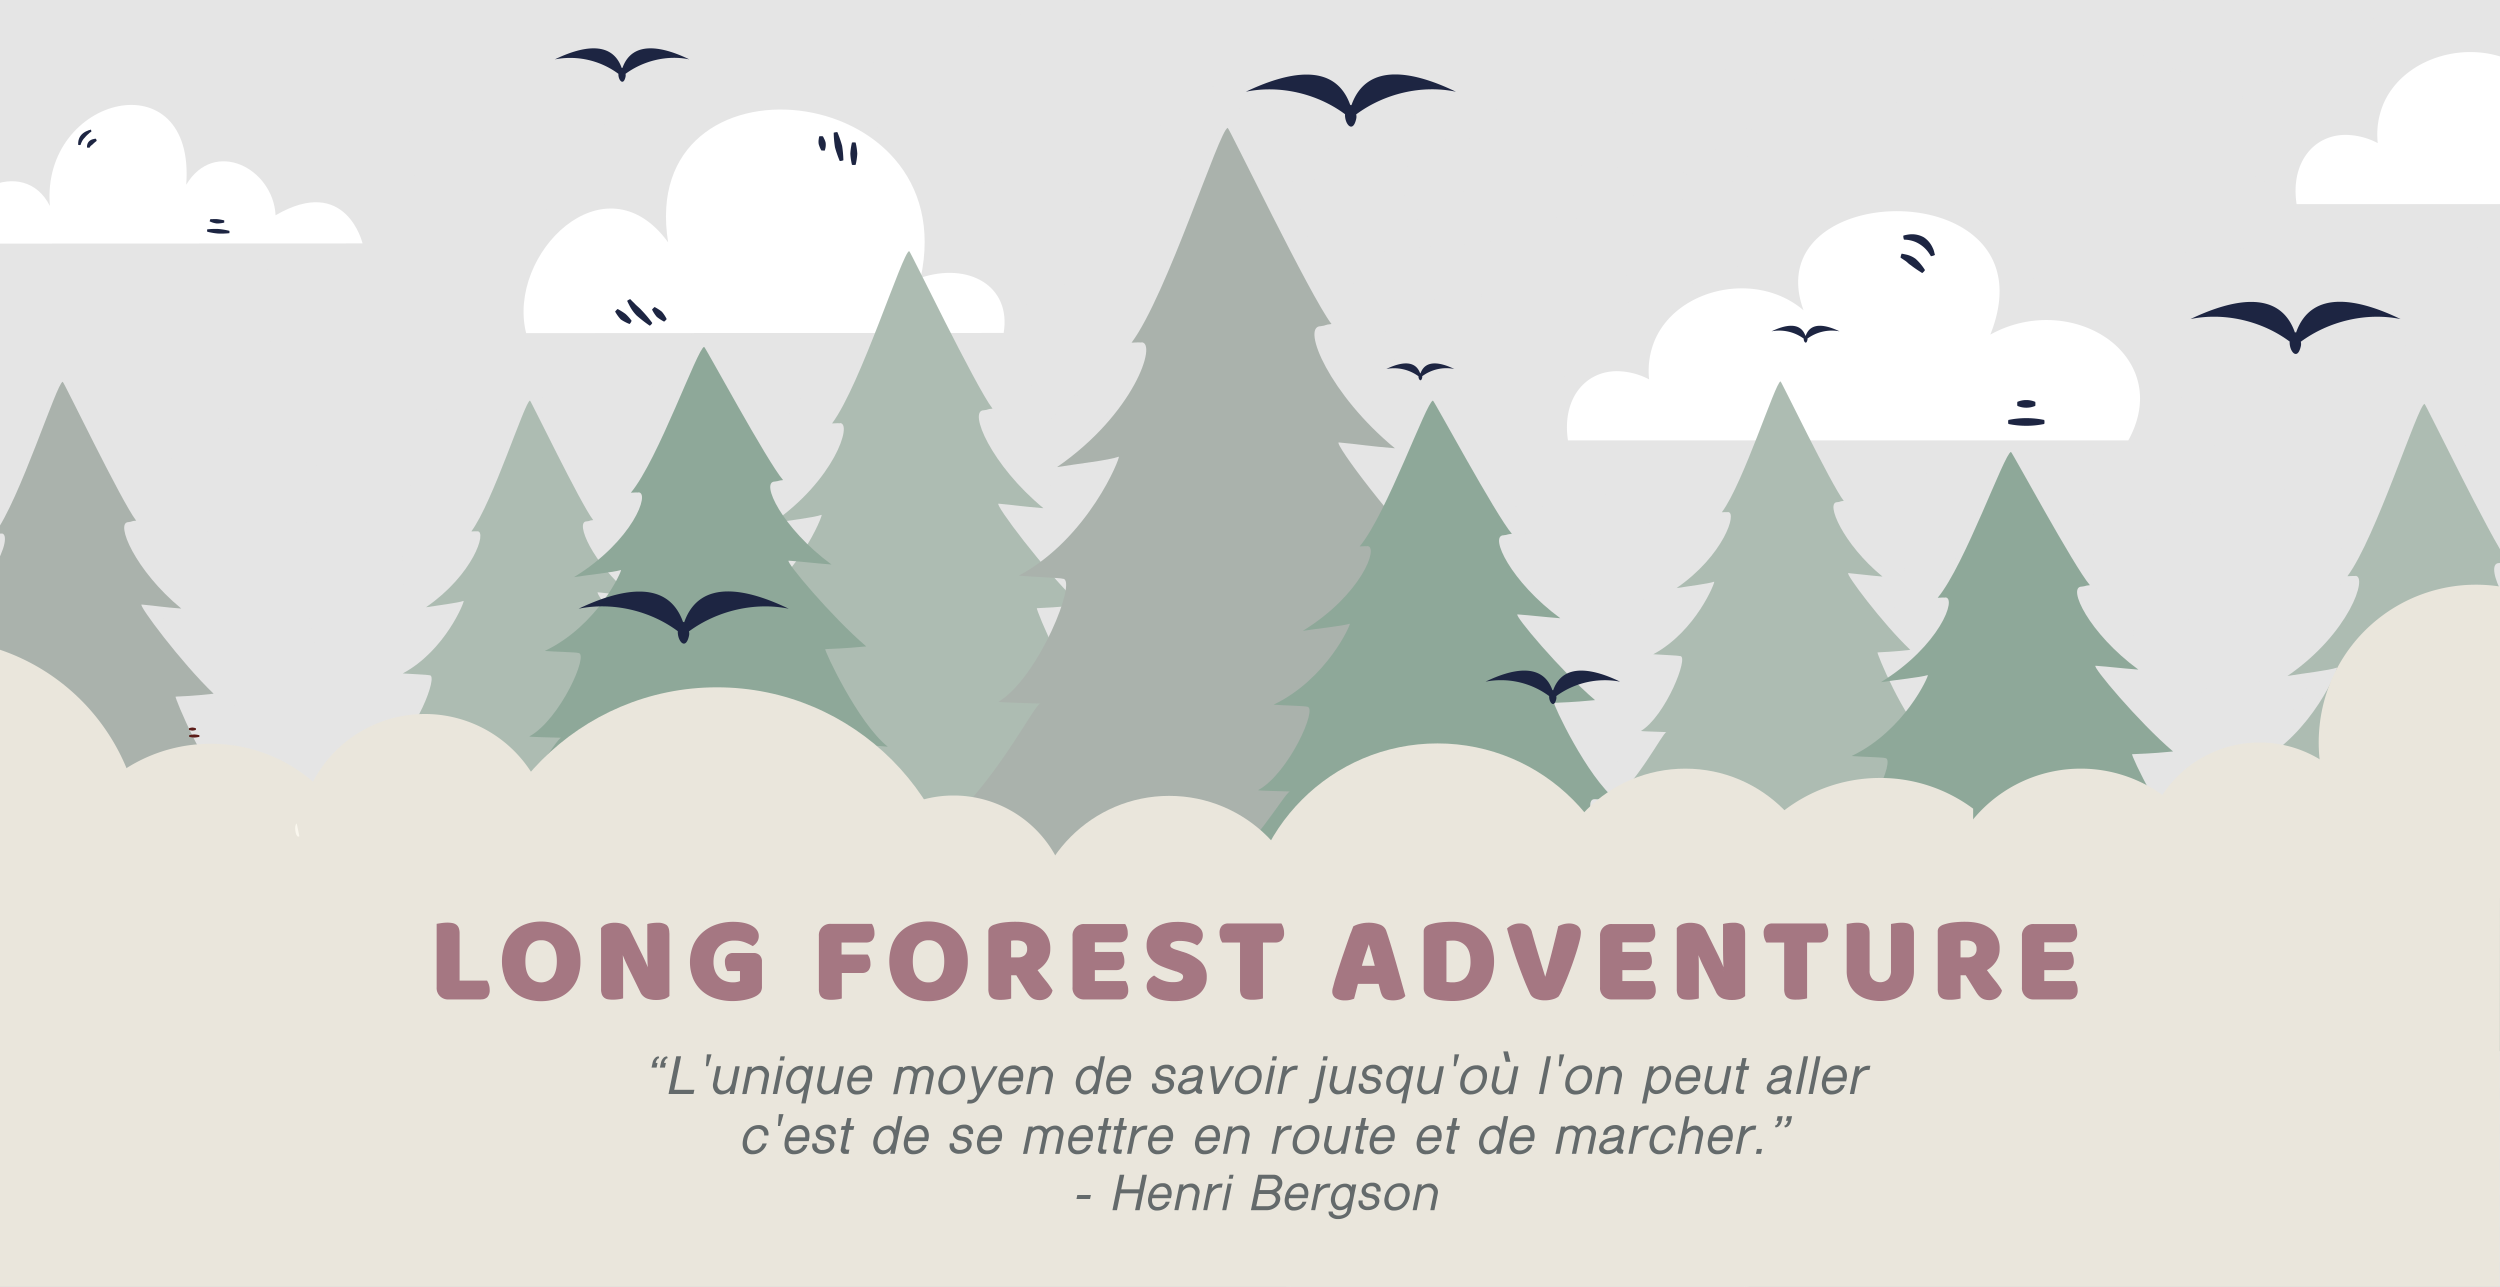 <svg xmlns="http://www.w3.org/2000/svg" xmlns:xlink="http://www.w3.org/1999/xlink" viewBox="0 0 1368 704"><rect x="0" y="0" width="1368" height="704" fill="#808080" stroke="none"/><defs><style>.cls-1{fill:none;}.cls-2{clip-path:url(#clip-path);}.cls-3{fill:#eee;}.cls-4{clip-path:url(#clip-path-2);}.cls-5{fill:#e5e5e5;}.cls-6{fill:#fff;}.cls-7{fill:#1d2542;}.cls-8{fill:#bccec3;}.cls-9{fill:#adbcb2;}.cls-10{fill:#b8c1bb;}.cls-11{fill:#aab2ac;}.cls-12{fill:#8ea899;}.cls-13{fill:#eae6dc;}.cls-14{clip-path:url(#clip-path-28);}.cls-15{fill:#faf7ee;}.cls-16{fill:#5c1d19;}.cls-17{fill:#a57782;}.cls-18{fill:#646a6b;}</style><clipPath id="clip-path"><rect class="cls-1" width="1368" height="704"/></clipPath><clipPath id="clip-path-2"><polyline class="cls-1" points="1368 744.6 -2.6 744.6 -2.6 -13.7 1368 -13.7 1368 744.6"/></clipPath><clipPath id="clip-path-28"><path class="cls-1" d="M162.4,450.7a.72.72,0,0,0-.6.4l.4-.1c-1.3.4-.6,6.7,1,6.8h.1c.2,0,.3-.1.5-.2"/></clipPath></defs><title>Plan de travail 1</title><g id="Calque_2" data-name="Calque 2"><g class="cls-2"><polyline class="cls-3" points="1368 744.6 -2.6 744.6 -2.6 -13.7 1368 -13.7 1368 744.6"/><g class="cls-4"><polyline class="cls-5" points="-2.6 -13.7 1368 -13.7 1368 744.6 -2.6 744.6 -2.6 -13.7"/></g><g class="cls-4"><path class="cls-5" d="M830.5,709.6c-410.6,0-743.4-180.9-743.4-403.9,0-111.5,83.2-212.5,217.7-285.6Q330,6.45,357.6-6c9.2-4.1,18.5-8.1,28.1-12v3.6h889.6V-18c9.5,3.9,18.9,7.9,28.1,12q27.6,12.3,52.8,26.1c4.2,2.3,8.4,4.6,12.5,6.9,2.1,1.2,4.1,2.3,6.1,3.5H1369V580.8h5.8c-2,1.2-4.1,2.4-6.1,3.5-4.1,2.3-8.3,4.7-12.5,6.9-134.5,73.2-320.4,118.4-525.7,118.4"/></g><g class="cls-4"><path class="cls-5" d="M830.5,695.1c-395.9,0-716.9-174.4-716.9-389.5,0-107.6,80.2-204.9,210-275.4A803,803,0,0,1,429.7-17.4v2.9h801.6v-2.9a790.2,790.2,0,0,1,106.1,47.6q12.15,6.6,23.7,13.5c3.9,2.3,7.7,4.6,11.4,7h-3.6V560.5h3.6c-3.8,2.4-7.6,4.7-11.4,7q-11.55,6.9-23.7,13.5c-129.7,70.6-308.9,114.1-506.9,114.1"/><path class="cls-5" d="M830.5,694.6c-197.88,0-377-43.59-506.67-114C259,545.36,206.56,503.43,170.34,456.9S114.1,359.25,114.1,305.6s20-104.79,56.22-151.31S259,65.86,323.84,30.64a801.93,801.93,0,0,1,106-47.57l-.17-.47h-.5V-14h802.6v-3.4h-.5l-.17.47a789.16,789.16,0,0,1,106,47.57q12.15,6.6,23.68,13.49h0c3.89,2.3,7.69,4.59,11.38,7l.27-.42v-.5h-4.1V561h4.1v-.5l-.27-.42c-3.79,2.39-7.59,4.69-11.39,7h0q-11.53,6.9-23.68,13.49c-129.6,70.55-308.73,114-506.66,114v1c198.07,0,377.35-43.51,507.14-114.16q12.15-6.6,23.72-13.51h0c3.8-2.3,7.6-4.6,11.41-7l1.46-.92h-4.83V51.2h4.79l-1.42-.92c-3.71-2.41-7.51-4.71-11.42-7h0q-11.56-6.9-23.72-13.51a791.8,791.8,0,0,0-106.17-47.63l-.67-.25V-15H430.2v-3.12l-.67.25A804,804,0,0,0,323.36,29.76C258.41,65,205.86,107,169.53,153.68s-56.43,98-56.43,151.92,20.11,105.25,56.45,151.91c109,140,363.92,238.08,661,238.09v-1Z"/></g><g class="cls-4"><path class="cls-5" d="M830.5,666.3c-366.6,0-663.8-161.5-663.8-360.7,0-99.6,74.3-189.8,194.4-255a733,733,0,0,1,98.2-44Q485.85-3.15,514-11.5c9.4-2.8,19-5.4,28.6-8v5h575.6v-5c9.7,2.5,19.2,5.2,28.6,8,18.8,5.6,37.1,11.6,54.7,18.1a745.85,745.85,0,0,1,98.2,44q22.5,12.3,42.8,25.6c6.8,4.5,13.3,9,19.7,13.6,3.2,2.3,6.3,4.7,9.4,7h-2.9V514.4h2.9c-3.1,2.4-6.2,4.7-9.4,7-6.4,4.6-12.9,9.2-19.7,13.6-13.5,8.9-27.8,17.5-42.8,25.6-119.9,65.3-285.9,105.7-469.2,105.7"/></g><g class="cls-4"><path class="cls-5" d="M830.5,651.9c-351.9,0-637.2-155-637.2-346.2,0-95.6,71.3-182.2,186.6-244.8C437.6,29.6,506.2,4.2,582.5-13.3c9.5-2.2,19.2-4.3,28.9-6.2v5.2h438.2v-5.2c9.8,1.9,19.4,4,28.9,6.2,76.2,17.5,144.9,42.9,202.5,74.2,28.8,15.7,54.9,32.8,77.8,51.2,5.7,4.6,11.2,9.3,16.6,14h-6.5V485.2h6.5c-5.3,4.8-10.8,9.4-16.6,14a518.62,518.62,0,0,1-77.8,51.2C1165.8,613.1,1006.5,651.9,830.5,651.9Z"/></g><g class="cls-4"><path class="cls-5" d="M830.5,637.4c-337.3,0-610.7-148.6-610.7-331.8C219.8,214,288.2,131,398.7,71,454,41,519.8,16.7,592.8-.1A1006.39,1006.39,0,0,1,707.4-19.4v5H953.6v-5A1006.39,1006.39,0,0,1,1068.2-.1C1141.3,16.7,1207.1,41,1262.3,71a507,507,0,0,1,74.6,49.1,371.58,371.58,0,0,1,30.6,27.4c2.4,2.4,4.6,4.7,6.9,7.1H1369V456.7h5.4c-2.2,2.4-4.5,4.8-6.9,7.1a390.76,390.76,0,0,1-30.6,27.4c-21.9,17.7-46.9,34.1-74.6,49.1C1151.8,600.3,999.2,637.4,830.5,637.4Z"/><path class="cls-5" d="M830.5,637.4v-.5c-168.58,0-321.18-37.14-431.6-97.14-55.21-30-99.87-65.71-130.72-105.34S220.3,351.27,220.3,305.6s17-89.21,47.91-128.84,75.53-75.35,130.73-105.32,121-54.26,194-71A1002.93,1002.93,0,0,1,707.46-18.9l-.06-.5h-.5v5.5H954.1v-5.5h-.5l-.06.5A1002.93,1002.93,0,0,1,1068.09.39c73.06,16.79,138.82,41.07,194,71.05a506.8,506.8,0,0,1,74.53,49.05,374.05,374.05,0,0,1,30.56,27.36c2.39,2.4,4.59,4.7,6.89,7.1l.36-.35v-.5h-5.9V457.2h5.9v-.5l-.37-.34c-2.19,2.4-4.49,4.79-6.88,7.08h0a393.56,393.56,0,0,1-30.56,27.36c-21.88,17.68-46.85,34.06-74.53,49.05-110.41,59.95-262.93,97-431.56,97v1c168.77,0,321.44-37.11,432-97.16,27.72-15,52.75-31.43,74.67-49.15a388,388,0,0,0,30.64-27.44l-.35-.35.35.36c2.41-2.31,4.71-4.72,6.92-7.12l.77-.84h-6V155.1h6.07l-.81-.85c-2.3-2.4-4.5-4.7-6.91-7.1a369.15,369.15,0,0,0-30.64-27.44,507.13,507.13,0,0,0-74.67-49.15c-55.25-30-121.09-54.34-194.23-71.15A1009.66,1009.66,0,0,0,953.65-19.9L953.1-20v5.06H707.9V-20l-.55.06A1009.66,1009.66,0,0,0,592.69-.59c-73,16.81-138.88,41.13-194.23,71.15s-100.07,65.81-131,105.58S219.3,259.67,219.3,305.6,236.44,395.28,267.39,435c92.88,119.27,310,202.85,563.11,202.86Z"/></g><g class="cls-4"><path class="cls-5" d="M830.5,623c-322.6,0-584.1-142.1-584.1-317.4S507.9-11.8,830.5-11.8c161.3,0,307.3,35.5,413,93,52.9,28.7,95.6,62.9,125.2,100.9,1.9,2.4,3.6,4.8,5.4,7.2h-5.2V422h5.2q-2.55,3.6-5.4,7.2c-29.6,38-72.3,72.2-125.2,100.9C1137.9,587.5,991.8,623,830.5,623Z"/></g><g class="cls-4"><path class="cls-5" d="M830.5,608.6c-307.9,0-557.6-135.6-557.6-303S522.5,2.6,830.5,2.6c154,0,293.4,33.9,394.3,88.7,50.5,27.4,91.3,60.1,119.5,96.3a242.55,242.55,0,0,1,18.8,27.8q4.05,7,7.5,14.4H1369V381.2h1.6q-3.45,7.2-7.5,14.4a222.65,222.65,0,0,1-18.8,27.8c-28.2,36.2-69,68.9-119.5,96.3C1123.9,574.7,984.5,608.6,830.5,608.6Z"/></g><g class="cls-4"><ellipse class="cls-5" cx="830.5" cy="305.6" rx="531" ry="288.5"/></g><g class="cls-4"><ellipse class="cls-5" cx="830.5" cy="305.6" rx="504.5" ry="274.1"/><path class="cls-5" d="M830.5,31.5V32c139.24,0,265.29,30.67,356.5,80.22,45.6,24.78,82.48,54.27,108,87s39.54,68.66,39.54,106.38S1320.43,379.26,1295,412c-76.41,98.18-255.6,167.22-464.46,167.21C691.26,579.2,565.21,548.53,474,499c-45.6-24.78-82.49-54.27-108-87S326.5,343.32,326.5,305.6,340.57,231.94,366,199.22C442.45,101,621.64,32,830.5,32V31c-139.39,0-265.58,30.69-357,80.34-45.7,24.83-82.69,54.4-108.28,87.26s-39.75,69-39.75,107,14.17,74.14,39.75,107C442,511.17,621.42,580.19,830.5,580.2c139.39,0,265.58-30.69,357-80.34,45.7-24.83,82.69-54.4,108.28-87.26s39.75-69,39.75-107-14.17-74.14-39.75-107C1219,100,1039.58,31,830.5,31Z"/></g><g class="cls-4"><ellipse class="cls-5" cx="830.5" cy="305.6" rx="477.9" ry="259.7"/></g><g class="cls-4"><ellipse class="cls-5" cx="830.5" cy="305.6" rx="451.4" ry="245.3"/><path class="cls-5" d="M830.5,60.3v.5c124.58,0,237.36,27.44,319,71.79,40.8,22.17,73.79,48.56,96.58,77.84s35.37,61.43,35.37,95.17-12.58,65.89-35.37,95.17c-68.35,87.85-228.66,149.64-415.53,149.63-124.58,0-237.36-27.44-318.95-71.79-40.8-22.17-73.79-48.56-96.58-77.84S379.6,339.34,379.6,305.6s12.58-65.89,35.37-95.17C483.32,122.58,643.63,60.79,830.5,60.8v-1c-124.72,0-237.65,27.47-319.43,71.91-40.89,22.22-74,48.68-96.89,78.1S378.6,271.6,378.6,305.6s12.68,66.37,35.58,95.79c68.7,88.23,229.24,150,416.32,150,124.72,0,237.65-27.47,319.43-71.91,40.89-22.22,74-48.68,96.89-78.1s35.58-61.79,35.58-95.79-12.68-66.37-35.58-95.79c-68.7-88.23-229.24-150-416.32-150Z"/></g><g class="cls-4"><ellipse class="cls-5" cx="830.5" cy="305.6" rx="424.8" ry="230.8"/><path class="cls-5" d="M830.5,74.8v.5c117.23,0,223.36,25.82,300.14,67.54,38.39,20.86,69.44,45.69,90.88,73.23s33.28,57.79,33.28,89.53-11.84,62-33.28,89.53c-64.31,82.65-215.17,140.78-391,140.77-117.23,0-223.36-25.82-300.14-67.54-38.39-20.86-69.44-45.69-90.88-73.23S406.2,337.34,406.2,305.6s11.84-62,33.28-89.53c64.31-82.65,215.17-140.78,391-140.77v-1c-117.38,0-223.65,25.84-300.62,67.66-38.48,20.91-69.64,45.81-91.19,73.5S405.2,273.61,405.2,305.6s11.94,62.47,33.49,90.15c64.66,83,215.74,141.14,391.81,141.15,117.38,0,223.65-25.84,300.62-67.66,38.48-20.91,69.64-45.81,91.19-73.49s33.49-58.16,33.49-90.15-11.94-62.47-33.49-90.14c-64.66-83-215.74-141.15-391.81-141.16Z"/></g><g class="cls-4"><ellipse class="cls-5" cx="830.5" cy="305.6" rx="398.3" ry="216.4"/><path class="cls-5" d="M830.5,522v-.5c-109.93,0-209.43-24.21-281.41-63.33-36-19.55-65.1-42.83-85.2-68.65S432.7,335.35,432.7,305.6s11.09-58.1,31.19-83.92c60.29-77.47,201.72-132,366.61-132,109.93,0,209.43,24.21,281.41,63.33,36,19.55,65.1,42.83,85.2,68.65s31.19,54.17,31.19,83.92-11.09,58.1-31.19,83.92c-60.29,77.47-201.72,132-366.61,132v1c110.07,0,209.72-24.24,281.89-63.45,36.08-19.61,65.3-43,85.51-68.92s31.4-54.53,31.4-84.53-11.2-58.58-31.4-84.53C1137.26,143.21,995.61,88.71,830.5,88.7c-110.07,0-209.72,24.24-281.89,63.45-36.08,19.61-65.3,43-85.51,68.92s-31.4,54.53-31.4,84.53,11.2,58.58,31.4,84.53C523.74,468,665.39,522.49,830.5,522.5Z"/></g><g class="cls-4"><path class="cls-5" d="M830.5,507.6c-205.3,0-371.7-90.4-371.7-202s166.4-202,371.7-202,371.7,90.4,371.7,202S1035.8,507.6,830.5,507.6Z"/><path class="cls-5" d="M830.5,507.6v-.5c-102.58,0-195.43-22.59-262.6-59.09-33.58-18.25-60.74-40-79.5-64.07s-29.1-50.57-29.1-78.34,10.35-54.2,29.1-78.29C544.65,155,676.63,104.09,830.5,104.1c102.58,0,195.43,22.59,262.6,59.09,33.58,18.25,60.74,40,79.5,64.07s29.1,50.57,29.1,78.34v.1c0,27.76-10.35,54.21-29.11,78.3-56.27,72.28-188.27,123.11-342.09,123.1v1c102.69,0,195.69-22.6,263-59.18,33.68-18.29,61-40.08,79.83-64.3s29.32-50.9,29.32-78.92v-.1c0-28-10.45-54.71-29.31-79C1116.79,154,984.58,103.11,830.5,103.1c-102.72,0-195.72,22.64-263.08,59.25-33.67,18.31-60.94,40.11-79.81,64.34S458.3,277.6,458.3,305.6s10.45,54.71,29.31,78.95c56.6,72.7,188.81,123.54,342.89,123.55Z"/></g><g class="cls-4"><ellipse class="cls-5" cx="830.5" cy="305.7" rx="345.2" ry="187.5"/><path class="cls-5" d="M830.5,493.2v-.5c-95.23,0-181.45-21-243.84-54.88-31.19-16.94-56.41-37.11-73.83-59.47s-27-46.9-27-72.65,9.6-50.33,27-72.7C565,165.89,687.58,118.69,830.5,118.7c95.23,0,181.45,21,243.84,54.88,31.19,16.94,56.41,37.11,73.83,59.47s27,46.9,27,72.65-9.6,50.29-27,72.65C1096,445.45,973.42,492.71,830.5,492.7v1c95.42,0,181.8-21,244.35-55,31.28-17,56.61-37.23,74.12-59.73s27.23-47.27,27.23-73.27-9.71-50.77-27.24-73.27C1096.37,165,973.56,117.71,830.5,117.7c-95.42,0-181.8,21-244.35,55-31.28,17-56.61,37.23-74.12,59.73S484.8,279.67,484.8,305.7,494.51,356.47,512,379c52.59,67.48,175.4,114.72,318.46,114.73Z"/></g><g class="cls-4"><ellipse class="cls-5" cx="830.5" cy="305.6" rx="318.6" ry="173.1"/><path class="cls-5" d="M830.5,478.7v-.5c-87.93,0-167.5-19.36-225.06-50.64-28.78-15.64-52.05-34.25-68.11-54.89s-24.93-43.3-24.93-67.07,8.87-46.43,24.94-67.07C585.55,176.59,698.68,133,830.5,133c87.93,0,167.5,19.36,225.06,50.64,28.78,15.64,52,34.25,68.11,54.89s24.93,43.3,24.93,67.07-8.86,46.43-24.93,67.07C1075.49,434.61,962.39,478.21,830.5,478.2v1c88.07,0,167.79-19.39,225.54-50.76,28.87-15.69,52.25-34.38,68.42-55.15s25.14-43.66,25.14-67.69-9-46.91-25.14-67.69c-24.26-31.16-64.73-57.63-115.64-76.32S896.56,132,830.5,132c-88,0-167.75,19.39-225.5,50.76-28.88,15.69-52.27,34.38-68.45,55.15S511.4,281.57,511.4,305.6s9,46.91,25.14,67.69c24.26,31.16,64.73,57.63,115.64,76.32S764.44,479.2,830.5,479.2Z"/></g><g class="cls-4"><ellipse class="cls-5" cx="830.5" cy="305.6" rx="292.1" ry="158.7"/><path class="cls-5" d="M830.5,464.3v-.5c-80.58,0-153.53-17.74-206.3-46.4-26.38-14.33-47.72-31.39-62.45-50.31S538.9,327.4,538.9,305.6,547,263,561.75,244.11c22.09-28.38,59.06-52.57,105.62-69.65S770.07,147.4,830.5,147.4c80.58,0,153.53,17.74,206.3,46.4,26.38,14.33,47.72,31.39,62.45,50.31s22.85,39.69,22.85,61.49-8.12,42.57-22.85,61.49c-22.09,28.38-59.06,52.57-105.62,69.65S890.93,463.8,830.5,463.8v1c80.72,0,153.82-17.76,206.78-46.52,26.47-14.39,47.92-31.52,62.76-50.58s23.06-40.05,23.06-62.1-8.23-43.05-23.06-62.1c-22.26-28.59-59.38-52.85-106.06-70S891,146.4,830.5,146.4c-80.72,0-153.82,17.76-206.78,46.52C597.25,207.31,575.8,224.44,561,243.5s-23.06,40.05-23.06,62.1,8.23,43,23.06,62.1c22.26,28.59,59.38,52.85,106.06,70S770,464.8,830.5,464.8Z"/></g><g class="cls-4"><ellipse class="cls-5" cx="830.5" cy="305.6" rx="265.5" ry="144.3"/><path class="cls-5" d="M830.5,161.3v.5c73.24,0,139.55,16.14,187.5,42.2,24,13,43.36,28.54,56.74,45.74s20.76,36.06,20.76,55.86-7.38,38.66-20.76,55.86c-20.07,25.79-53.66,47.79-96,63.33S885.43,449.4,830.5,449.4c-73.24,0-139.55-16.14-187.5-42.2-24-13-43.36-28.54-56.74-45.74S565.5,325.4,565.5,305.6s7.38-38.66,20.76-55.86c20.07-25.79,53.66-47.79,96-63.33S775.57,161.8,830.5,161.8v-1c-73.39,0-139.84,16.16-188,42.33-24.07,13.08-43.56,28.66-57,46s-21,36.43-21,56.48,7.48,39.14,21,56.48c20.24,26,54,48.06,96.41,63.65S775.46,450.4,830.5,450.4c73.39,0,139.84-16.16,188-42.32,24.06-13.09,43.56-28.67,57-46s21-36.43,21-56.48-7.48-39.14-21-56.48c-20.24-26-54-48.06-96.41-63.65S885.54,160.8,830.5,160.8Z"/></g><g class="cls-4"><ellipse class="cls-5" cx="830.5" cy="305.7" rx="239" ry="129.8"/><path class="cls-5" d="M830.5,435.5V435c-65.93,0-125.6-14.51-168.76-37.95-21.58-11.72-39-25.67-51.06-41.13S592,323.5,592,305.7s6.64-34.76,18.68-50.22c18.05-23.19,48.28-43,86.36-56.95s84-22.13,133.46-22.13c65.93,0,125.6,14.51,168.76,37.95,21.58,11.72,39,25.67,51.06,41.13S1069,287.9,1069,305.7s-6.64,34.72-18.68,50.18c-18,23.18-48.28,43-86.36,57S879.94,435,830.5,435v1c66.07,0,125.9-14.56,169.24-38.11,21.67-11.78,39.22-25.8,51.37-41.4S1070,323.73,1070,305.7s-6.74-35.24-18.89-50.84c-18.22-23.39-48.6-43.25-86.81-57.27S880.06,175.4,830.5,175.4c-66.07,0-125.9,14.54-169.24,38.07-21.67,11.77-39.22,25.79-51.37,41.39S591,287.65,591,305.7s6.74,35.24,18.89,50.84c18.22,23.39,48.6,43.25,86.81,57.27S780.94,436,830.5,436Z"/></g><g class="cls-4"><ellipse class="cls-5" cx="830.5" cy="305.6" rx="212.4" ry="115.4"/><path class="cls-5" d="M830.5,421v-.5c-58.58,0-111.6-12.91-150-33.75-19.17-10.42-34.67-22.82-45.36-36.55s-16.59-28.8-16.59-44.6,5.89-30.86,16.59-44.6c16-20.6,42.89-38.19,76.73-50.61S786.57,190.7,830.5,190.7c58.58,0,111.6,12.91,150,33.75,19.17,10.42,34.67,22.82,45.36,36.55s16.59,28.8,16.59,44.6-5.89,30.9-16.59,44.64c-16,20.61-42.89,38.19-76.73,50.6S874.43,420.5,830.5,420.5v1c58.72,0,111.89-12.91,150.43-33.84,19.26-10.46,34.87-22.93,45.67-36.81s16.8-29.17,16.8-45.25-6-31.34-16.8-45.21c-16.2-20.81-43.21-38.47-77.18-50.94S874.54,189.7,830.5,189.7c-58.72,0-111.9,12.94-150.43,33.87C660.81,234,645.2,246.51,634.4,260.39s-16.8,29.16-16.8,45.21,6,31.34,16.8,45.21c16.2,20.81,43.21,38.47,77.18,50.94S786.46,421.5,830.5,421.5Z"/></g><g class="cls-4"><ellipse class="cls-5" cx="830.5" cy="305.6" rx="185.9" ry="101"/><path class="cls-5" d="M830.5,204.6v.5c51.26,0,97.66,11.29,131.21,29.52,16.78,9.11,30.33,20,39.69,32s14.5,25.19,14.5,39-5.15,27-14.5,39c-14,18-37.53,33.41-67.13,44.27S869,406.1,830.5,406.1c-51.26,0-97.66-11.29-131.21-29.52-16.78-9.11-30.33-20-39.69-32s-14.5-25.19-14.5-39,5.15-27,14.5-39c14-18,37.53-33.41,67.13-44.27S792.05,205.1,830.5,205.1v-1c-51.41,0-98,11.32-131.69,29.64-16.87,9.17-30.53,20.09-40,32.24S644.1,291.53,644.1,305.6s5.25,27.47,14.71,39.62c14.2,18.23,37.85,33.69,67.58,44.6S791.94,407.1,830.5,407.1c51.41,0,98-11.32,131.69-29.64,16.87-9.17,30.53-20.09,40-32.24s14.71-25.55,14.71-39.62-5.25-27.47-14.71-39.62c-14.2-18.23-37.85-33.69-67.58-44.6S869.06,204.1,830.5,204.1Z"/></g><g class="cls-4"><ellipse class="cls-5" cx="830.5" cy="305.6" rx="159.3" ry="86.6"/></g><g class="cls-4"><ellipse class="cls-5" cx="830.5" cy="305.6" rx="79.7" ry="43.3"/><path class="cls-5" d="M830.5,348.9v-.5c-21.93,0-41.78-4.84-56.11-12.63-7.17-3.89-12.95-8.52-16.93-13.63s-6.16-10.69-6.16-16.54,2.18-11.43,6.16-16.54c6-7.67,16-14.25,28.66-18.89s27.94-7.37,44.38-7.37c21.93,0,41.78,4.84,56.11,12.63,7.17,3.89,12.95,8.52,16.93,13.63s6.16,10.69,6.16,16.54-2.18,11.43-6.16,16.54c-6,7.67-16,14.25-28.66,18.89s-27.94,7.37-44.38,7.37v1c22.07,0,42.07-4.86,56.59-12.75,7.26-3.94,13.15-8.65,17.24-13.89s6.37-11.06,6.37-17.16-2.28-11.91-6.37-17.16c-6.14-7.87-16.32-14.52-29.1-19.21s-28.17-7.43-44.73-7.43c-22.07,0-42.07,4.86-56.59,12.75-7.26,3.94-13.15,8.65-17.24,13.89s-6.37,11.06-6.37,17.16,2.28,11.91,6.37,17.16c6.14,7.87,16.32,14.52,29.1,19.21s28.17,7.43,44.73,7.43Z"/></g><g class="cls-4"><ellipse class="cls-5" cx="830.5" cy="305.6" rx="53.1" ry="28.9"/><path class="cls-5" d="M830.5,334.5V334c-14.58,0-27.78-3.21-37.3-8.39A35.74,35.74,0,0,1,782,316.56a16.74,16.74,0,0,1,0-21.88c3.95-5.08,10.61-9.46,19-12.56a86.31,86.31,0,0,1,29.5-4.92c14.58,0,27.78,3.21,37.3,8.39A35.74,35.74,0,0,1,879,294.64a16.81,16.81,0,0,1,0,21.92c-3.94,5.08-10.58,9.46-19,12.55A86.94,86.94,0,0,1,830.5,334v1c14.77,0,28.12-3.24,37.81-8.51a36.41,36.41,0,0,0,11.52-9.32,17.79,17.79,0,0,0,0-23.14c-4.12-5.29-10.93-9.74-19.47-12.87a87.48,87.48,0,0,0-29.85-5c-14.72,0-28.07,3.26-37.78,8.55a36.87,36.87,0,0,0-11.54,9.32,17.72,17.72,0,0,0,0,23.1c4.12,5.3,10.93,9.74,19.47,12.87a87.48,87.48,0,0,0,29.85,5Z"/></g><g class="cls-4"><path class="cls-5" d="M830.5,320.1c-14.7,0-26.5-6.5-26.5-14.4s11.9-14.4,26.5-14.4,26.6,6.5,26.6,14.4S845.2,320.1,830.5,320.1Z"/><path class="cls-5" d="M830.5,320.1v-.5c-7.28,0-13.83-1.61-18.52-4.18a17.51,17.51,0,0,1-5.51-4.44,8.1,8.1,0,0,1,0-10.6c1.93-2.48,5.22-4.64,9.39-6.16a43,43,0,0,1,14.63-2.42c7.28,0,13.85,1.61,18.57,4.18a17.58,17.58,0,0,1,5.55,4.45,8,8,0,0,1,0,10.54c-1.94,2.48-5.23,4.65-9.42,6.19a43.27,43.27,0,0,1-14.7,2.44v1c7.42,0,14.15-1.64,19-4.3a18.63,18.63,0,0,0,5.85-4.71,9,9,0,0,0,0-11.78c-2.1-2.68-5.54-4.92-9.85-6.51a44.18,44.18,0,0,0-15-2.5c-7.37,0-14.07,1.61-19,4.26a18.49,18.49,0,0,0-5.85,4.71,9.09,9.09,0,0,0,0,11.82c2.09,2.68,5.51,4.92,9.8,6.51a43.92,43.92,0,0,0,15,2.5Z"/></g><path class="cls-6" d="M1164.6,241H858c-3.4-22.2,8.9-37.9,26.9-37.9a38.88,38.88,0,0,1,17.5,4.5,43.36,43.36,0,0,1,3.3-21.9c12.6-28.3,55.7-37.7,81.2-15.9-26.7-73.3,137.8-75.6,102.2,13.3,24.1-13.3,51.8-8.9,68,5.3C1170.8,200.6,1176.4,219.6,1164.6,241Z"/><path class="cls-7" d="M1056.6,140.2a26,26,0,0,0-1.9-2.8,17,17,0,0,0-4.3-3.8,15,15,0,0,0-5.2-2.1c-1.8-.4-3.3-.3-3.3-.4-.2,0-.6-2.1-.3-2.2a20.31,20.31,0,0,1,3.9-.7,13.35,13.35,0,0,1,7.3,1.7,13.56,13.56,0,0,1,4.8,5.8,9.43,9.43,0,0,1,.9,2.7c.2.7.3,1.1.3,1.1A6.26,6.26,0,0,1,1056.6,140.2Z"/><path class="cls-7" d="M1051.8,149.4s-4-2.5-6.1-4.2a11,11,0,0,1-1.8-1.4,11,11,0,0,0-1.8-1.4L1040,141a5.55,5.55,0,0,1,.6-2.2s1.2.2,2.9.6a13.36,13.36,0,0,1,4.8,2.3,29,29,0,0,1,5,6C1053.4,148.1,1052,149.4,1051.8,149.4Z"/><path class="cls-7" d="M1118.6,232a48.52,48.52,0,0,1-19.6,0,4.1,4.1,0,0,1,0-2.2,48.52,48.52,0,0,1,19.6,0A4.1,4.1,0,0,1,1118.6,232Z"/><path class="cls-7" d="M1113.7,222.1a12.5,12.5,0,0,1-9.8,0,8.09,8.09,0,0,1,0-2.2,12.5,12.5,0,0,1,9.8,0A8.09,8.09,0,0,1,1113.7,222.1Z"/><path class="cls-6" d="M549.2,182.2c4.3-25.9-19.4-38.9-45.4-30.2C527.6,41.9,348.3,24.6,365.6,132.6c-34.6-47.5-88.5,6.5-77.7,49.7h-2.2c86.4-.1,183.6-.1,263.5-.1"/><path class="cls-7" d="M449.4,82.3l-.6-1.2a19.45,19.45,0,0,1-.8-2.2,8.13,8.13,0,0,1,0-2.7,10.83,10.83,0,0,1,.3-1.6,6.69,6.69,0,0,1,2,0,11,11,0,0,1,.6,1.2,9.17,9.17,0,0,1,.9,2.3,8.88,8.88,0,0,1-.1,2.8c-.2.9-.4,1.5-.4,1.5A12.75,12.75,0,0,1,449.4,82.3Z"/><path class="cls-7" d="M459.5,88.1a60,60,0,0,1-2.6-7.5,57.85,57.85,0,0,1-.7-7.9c0-.2,1.9-.5,2-.4a60,60,0,0,1,2.6,7.5,57.85,57.85,0,0,1,.7,7.9A4.77,4.77,0,0,1,459.5,88.1Z"/><path class="cls-7" d="M466.2,90.2a33.24,33.24,0,0,1-.9-6.1,33.24,33.24,0,0,1,.9-6.1,6.69,6.69,0,0,1,2,0,33.24,33.24,0,0,1,.9,6.1,33.24,33.24,0,0,1-.9,6.1A6.7,6.7,0,0,1,466.2,90.2Z"/><path class="cls-7" d="M344.5,177.3a24.37,24.37,0,0,1-4.8-2.5,21.71,21.71,0,0,1-3.1-4.3c0-.1,1.3-1.5,1.4-1.4a36.23,36.23,0,0,1,4.3,2.7,23.52,23.52,0,0,1,3.3,3.7A4,4,0,0,1,344.5,177.3Z"/><path class="cls-7" d="M355.5,178.2a79.93,79.93,0,0,1-7.2-5.6,22.14,22.14,0,0,1-3.6-4.9c-.9-1.7-1.5-3-1.5-3-.1-.2,1.6-1.1,1.7-1s.9,1,2.2,2.2c1.1,1.3,2.9,2.6,4,3.9a67.37,67.37,0,0,1,5.8,6.9C356.9,177.1,355.7,178.3,355.5,178.2Z"/><path class="cls-7" d="M363.4,176a23.64,23.64,0,0,1-4-2.6,18.38,18.38,0,0,1-2.6-4,9.27,9.27,0,0,1,1.4-1.4,23.64,23.64,0,0,1,4,2.6,18.38,18.38,0,0,1,2.6,4A6.2,6.2,0,0,1,363.4,176Z"/><path class="cls-8" d="M513.2,431.2v73.3l-.1,12.9c-.7-.2-4.2,1-4.9,1.3-3.2,1.3-3.4-3-6.4-.6H490.9c-4.5,0-7.5-4.9-7.5-4.9l-.3-81.9h30.1Z"/><path class="cls-9" d="M367.7,448.4c26.4-20.1,44.7-58.4,47.4-58.3-6.4-.2-18-.5-18.4-.8,17.7-10.8,34.9-54,28.3-54-.9-.4-14.3-.9-19.3-1.3,30.8-16.6,44.7-52.2,43.9-52.3-4.4,1.6-18.3,3.1-27.1,4.6,34-23.4,44.2-54.9,37.1-54.8-.2.3,1-.1-4.3.2,15.6-20.9,38.6-93.8,42.2-94.3.4-.5,36.5,74.4,45.6,86.2-3.3.3-2,.6-4.8.9-8.7,0,4.1,30.1,32.7,53.6-11.1-.9-15.9-1.7-24.6-2.5-2.5-.1,24.7,36.3,44.6,55.4-6.3.6-10,1.2-23.6,1.8-.9,0,18.7,47.8,36,63.1-2.8-.3-5.9-.6-12.8-.8-9,0,7.6,44.1,40.2,76.2-1.3.1-31.3,12.4-58.7-4.6,1,0,5.8,12.5,17,17.4,10.2.1-21.3,9.2-43.6-15.4-1.2,0-6.8,7.5,7.2,20.4-.1.2-27,11.6-56.1-15.7-26.5,22.6-53.2,4.7-51.5,4.9,7.4-9.3,3.3-16.8,9.9-16.8-26.6,19.7-50.1,5.1-53.1,5.2,13.6-1.5,17-11.9,24.3-11.9C398.4,465.3,363.1,448.3,367.7,448.4Z"/><path class="cls-8" d="M1342.5,514.9v73.3l-.1,12.9c-.7-.2-4.2,1-4.9,1.3-3.2,1.3-3.4-3-6.4-.6h-10.9c-4.5,0-7.5-4.9-7.5-4.9l-.3-81.9Z"/><path class="cls-9" d="M1196.9,532c26.4-20.1,44.7-58.4,47.4-58.3-6.4-.2-18-.5-18.4-.8,17.7-10.8,34.9-54,28.3-54-.9-.4-14.3-.9-19.3-1.3,30.8-16.6,44.7-52.2,43.9-52.3-4.4,1.6-18.3,3.1-27.1,4.6,34-23.4,44.2-54.9,37.1-54.8-.2.3,1-.1-4.3.2,15.6-20.9,38.6-93.8,42.2-94.3.4-.5,36.5,74.4,45.6,86.2-3.3.3-2,.6-4.8.9-8.7,0,4.1,30.1,32.7,53.6-11.1-.9-15.9-1.7-24.6-2.5-2.5-.1,24.7,36.3,44.6,55.4-6.3.6-10,1.2-23.6,1.8-.9,0,18.7,47.8,36,63.1-2.8-.3-5.9-.6-12.8-.8-9,.1,7.6,44.1,40.2,76.2-1.3.1-31.3,12.4-58.7-4.6,1,0,5.8,12.5,17,17.4,10.2.1-21.3,9.2-43.6-15.4-1.2,0-6.8,7.5,7.2,20.4-.1.2-27,11.6-56.1-15.7-26.5,22.6-53.2,4.7-51.5,4.9,7.4-9.3,3.3-16.8,9.9-16.8-26.6,19.7-50.1,5.1-53.1,5.2,13.6-1.5,17-11.9,24.3-11.9C1227.6,548.9,1192.3,531.9,1196.9,532Z"/><path class="cls-8" d="M986.4,431.9v65.4c-.5-.2-3.2.8-3.8,1-2.4,1-2.6-2.3-4.8-.4h-8.3c-3.4,0-5.7-3.7-5.7-3.7l-.2-62.2Z"/><path class="cls-9" d="M875.9,444.9c20-15.3,33.9-44.3,36-44.3-4.8-.2-13.6-.4-14-.6,13.5-8.2,26.5-41,21.5-41-.7-.3-10.8-.7-14.7-1,23.4-12.6,34-39.7,33.3-39.7-3.4,1.2-13.9,2.4-20.6,3.5,25.8-17.8,33.5-41.7,28.1-41.6-.1.2.7-.1-3.3.1,11.8-15.9,29.3-71.2,32.1-71.6.3-.4,27.7,56.5,34.6,65.4-2.5.2-1.5.5-3.6.7-6.6,0,3.1,22.9,24.8,40.7-8.4-.7-12.1-1.3-18.7-1.9-1.9,0,18.7,27.6,33.9,42-4.8.5-7.6.9-17.9,1.4-.7,0,14.2,36.3,27.3,47.9-2.1-.2-4.5-.4-9.7-.6-6.8,0,5.7,33.5,30.5,57.9-1,.1-23.8,9.4-44.6-3.5.8,0,4.4,9.5,12.9,13.2,7.7.1-16.2,7-33.1-11.7-.9,0-5.2,5.7,5.4,15.5-.1.1-20.5,8.8-42.6-11.9-20.1,17.2-40.4,3.6-39.1,3.7,5.6-7,2.5-12.8,7.5-12.7-20.2,15-38,3.8-40.3,3.9,10.3-1.1,12.9-9,18.4-9C899.2,457.8,872.4,444.8,875.9,444.9Z"/><path class="cls-8" d="M302.1,442.3v55.6l-.1,9.8c-.5-.2-3.2.8-3.8,1-2.4,1-2.6-2.3-4.8-.4h-8.3c-3.4,0-5.7-3.7-5.7-3.7l-.2-62.2Z"/><path class="cls-9" d="M191.6,455.4c20-15.3,33.9-44.3,36-44.3-4.8-.2-13.6-.4-14-.6,13.5-8.2,26.5-41,21.5-41-.7-.3-10.8-.7-14.7-1,23.4-12.6,34-39.7,33.3-39.7-3.4,1.2-13.9,2.4-20.6,3.5,25.8-17.8,33.6-41.7,28.1-41.6-.1.2.7-.1-3.3.1,11.8-15.9,29.3-71.2,32.1-71.6.3-.4,27.7,56.5,34.6,65.4-2.5.2-1.5.5-3.6.7-6.6,0,3.1,22.9,24.8,40.7-8.4-.7-12.1-1.3-18.7-1.9-1.9,0,18.7,27.6,33.9,42-4.8.5-7.6.9-17.9,1.4-.7,0,14.2,36.3,27.3,47.9-2.1-.2-4.5-.4-9.7-.6-6.8,0,5.7,33.5,30.5,57.9-1,.1-23.8,9.4-44.6-3.5.8,0,4.4,9.5,12.9,13.2,7.7.1-16.2,7-33.1-11.7-.9,0-5.2,5.7,5.4,15.5-.1.1-20.5,8.8-42.6-11.9-20.1,17.2-40.4,3.6-39.1,3.7,5.6-7.1,2.5-12.8,7.5-12.7-20.2,15-38,3.8-40.3,3.9,10.3-1.1,12.9-9,18.4-9C214.9,468.2,188,455.3,191.6,455.4Z"/><path class="cls-10" d="M691.5,436.2v91.3l-.1,16c-.9-.3-5.2,1.2-6.2,1.6-4,1.6-4.2-3.7-7.9-.7H663.7c-5.6,0-9.4-6.1-9.4-6.1l-.3-102Z"/><path class="cls-11" d="M510.3,457.6c32.8-25.1,55.7-72.7,59-72.6-7.9-.3-22.4-.6-22.9-1,22.1-13.4,43.4-67.2,35.2-67.3-1.1-.5-17.8-1.1-24.1-1.7,38.3-20.6,55.7-65,54.7-65.1-5.5,2-22.8,3.9-33.8,5.7,42.3-29.2,55-68.3,46.2-68.3-.2.4,1.2-.2-5.4.2C638.6,161.4,667.3,70.7,671.8,70c.5-.7,45.5,92.7,56.8,107.3-4.1.4-2.5.8-6,1.2-10.8.1,5.1,37.5,40.7,66.8-13.8-1.1-19.8-2.2-30.7-3.2-3.1-.1,30.7,45.2,55.6,68.9-7.8.7-12.5,1.5-29.4,2.3-1.2-.1,23.3,59.5,44.8,78.6-3.5-.4-7.3-.7-15.9-1-11.2.1,9.4,55,50.1,94.9-1.6.2-39,15.5-73.1-5.7,1.3,0,7.2,15.6,21.2,21.6,12.7.2-26.6,11.5-54.3-19.2-1.4,0-8.5,9.4,8.9,25.4-.1.2-33.6,14.4-69.8-19.5-33,28.2-66.2,5.9-64.1,6.1,9.2-11.6,4.1-20.9,12.3-20.9-33.1,24.6-62.4,6.3-66.1,6.5,16.9-1.9,21.2-14.8,30.3-14.8C548.5,478.6,504.5,457.4,510.3,457.6Z"/><path class="cls-10" d="M48.4,468.3v64.6l-.1,11.3c-.6-.2-3.7.9-4.4,1.1-2.8,1.1-3-2.6-5.6-.5H28.7c-3.9,0-6.7-4.3-6.7-4.3l-.2-72.3H48.4Z"/><path class="cls-11" d="M152.2,503.4c-28.8-28.3-43.4-67.2-35.5-67.2,6.1.2,8.8.5,11.2.7-15.2-13.5-32.6-55.7-31.8-55.7,12-.5,15.3-1.1,20.8-1.6-17.6-16.8-41.6-48.9-39.4-48.8,7.7.7,12,1.5,21.7,2.2C74,312.3,62.7,285.7,70.3,285.7c2.5-.3,1.3-.6,4.2-.8-8-10.4-39.8-76.5-40.2-76-3.2.5-23.5,64.7-37.3,83.2,4.7-.3,3.7.1,3.8-.2,3.5,0,2.3,8.5-4.6,19.5V513.5c8.7,2.7,23,3.9,37.3-8.3,25.6,24.1,49.4,14,49.5,13.8-12.3-11.4-7.3-18-6.3-18,19.7,21.7,47.5,13.7,38.5,13.6-9.3-4-13.6-14.1-14.8-15.2C124.7,514.3,151,503.6,152.2,503.4Z"/><path class="cls-12" d="M262.1,453.1c25-17,42.4-49.4,45-49.4-6.1-.2-17-.4-17.5-.7,16.8-9.1,33.1-45.7,26.8-45.7-.8-.4-13.5-.7-18.3-1.1,29.2-14,42.4-44.2,41.7-44.3-4.2,1.3-17.4,2.6-25.7,3.9,32.2-19.8,41.9-46.4,35.2-46.4-.2.3.9-.1-4.1.2,14.8-17.7,36.6-79.4,40.1-79.8.4-.4,34.6,63,43.2,72.9-3.1.3-1.9.5-4.5.8-8.2,0,3.9,25.5,31,45.4-10.5-.8-15.1-1.5-23.4-2.1-2.4-.1,23.4,30.7,42.4,46.9-5.9.5-9.5,1-22.4,1.5-.9,0,17.8,40.4,34.2,53.4-2.7-.3-5.6-.5-12.1-.7-8.6,0,7.2,37.3,38.2,64.5-1.3.1-29.7,10.5-55.7-3.9,1,0,5.5,10.6,16.1,14.7,9.7.1-20.2,7.8-41.4-13-1.1,0-6.5,6.4,6.8,17.3-.1.2-25.6,9.8-53.2-13.3-25.1,19.1-50.5,4-48.8,4.1,7-7.9,3.1-14.2,9.4-14.2-25.2,16.7-47.5,4.3-50.3,4.4,12.9-1.3,16.1-10.1,23-10.1C291.2,467.4,257.7,453,262.1,453.1Z"/><path class="cls-12" d="M660.9,482.5c25-17,42.4-49.4,45-49.4-6.1-.2-17-.4-17.5-.7,16.8-9.1,33.1-45.7,26.8-45.7-.8-.4-13.5-.7-18.3-1.1,29.2-14,42.4-44.2,41.7-44.3-4.2,1.3-17.4,2.6-25.7,3.9,32.2-19.8,41.9-46.4,35.2-46.4-.2.3.9-.1-4.1.2,14.8-17.7,36.6-79.4,40.1-79.8.4-.4,34.6,63,43.2,72.9-3.1.3-1.9.5-4.5.8-8.2,0,3.9,25.5,31,45.4-10.5-.8-15.1-1.5-23.4-2.1-2.4-.1,23.4,30.7,42.4,46.9-5.9.5-9.5,1-22.4,1.5-.9,0,17.8,40.4,34.2,53.4-2.7-.2-5.6-.5-12.1-.7-8.6,0,7.2,37.3,38.2,64.5-1.3.1-29.7,10.5-55.7-3.9,1,0,5.5,10.6,16.1,14.7,9.7.1-20.2,7.8-41.4-13-1.1,0-6.5,6.4,6.8,17.3-.1.2-25.6,9.8-53.2-13.3-25.1,19.1-50.5,4-48.8,4.1,7-7.9,3.1-14.2,9.4-14.2-25.2,16.7-47.5,4.3-50.3,4.4,12.9-1.3,16.1-10.1,23-10.1C690,496.8,656.5,482.4,660.9,482.5Z"/><path class="cls-12" d="M977.2,510.6c25-17,42.4-49.4,45-49.4-6.1-.2-17-.4-17.5-.7,16.8-9.1,33.1-45.7,26.8-45.7-.8-.4-13.5-.7-18.3-1.1,29.2-14,42.4-44.2,41.7-44.3-4.2,1.3-17.4,2.6-25.7,3.9,32.2-19.8,41.9-46.4,35.2-46.4-.2.3.9-.1-4.1.2,14.8-17.7,36.6-79.4,40.1-79.8.4-.4,34.6,63,43.2,72.9-3.1.3-1.9.5-4.5.8-8.2,0,3.9,25.5,31,45.4-10.5-.8-15.1-1.5-23.4-2.1-2.4-.1,23.4,30.7,42.4,46.9-5.9.5-9.5,1-22.4,1.5-.9,0,17.8,40.4,34.2,53.4-2.7-.2-5.6-.5-12.1-.7-8.6,0,7.2,37.3,38.2,64.5-1.3.1-29.7,10.5-55.7-3.9,1,0,5.5,10.6,16.1,14.7,9.7.1-20.2,7.8-41.4-13-1.1,0-6.5,6.4,6.8,17.3-.1.2-25.6,9.8-53.2-13.3-25.1,19.1-50.5,4-48.8,4.1,7-7.9,3.1-14.2,9.4-14.2-25.2,16.7-47.5,4.3-50.3,4.4,12.9-1.3,16.1-10.1,23-10.1C1006.3,524.9,972.8,510.5,977.2,510.6Z"/><path class="cls-13" d="M-2.6,354.7V574.2A115,115,0,0,0,78,464.4,114.89,114.89,0,0,0-2.6,354.7Z"/><path class="cls-13" d="M201.2,493.2a86,86,0,1,1-86-86.2c47.5-.1,86,38.5,86,86.2"/><path class="cls-13" d="M1079.7,442.5a85.21,85.21,0,0,0-51-16.8,86.2,86.2,0,0,0,0,172.4,85.21,85.21,0,0,0,51-16.8Z"/><path class="cls-13" d="M1413,342.6A86,86,0,0,0,1269.3,397c-5.1,47.3,29.1,89.9,76.3,94.9a85.49,85.49,0,0,0,52.5-11.3Z"/><path class="cls-13" d="M891.4,511.9c0,58-46.9,105.1-104.8,105.1S681.7,569.9,681.7,511.9s47-105.1,104.9-105.1S891.4,453.9,891.4,511.9Z"/><path class="cls-13" d="M232.7,528.9a69.1,69.1,0,1,1,68.9-69.1,68.95,68.95,0,0,1-68.9,69.1"/><ellipse class="cls-13" cx="639.8" cy="511.9" rx="76.2" ry="76.4"/><ellipse class="cls-13" cx="922.2" cy="497" rx="76.2" ry="76.4"/><path class="cls-13" d="M1138.8,573.4A76.4,76.4,0,1,1,1215,497,76.29,76.29,0,0,1,1138.8,573.4Z"/><ellipse class="cls-13" cx="392.3" cy="511.9" rx="135.5" ry="135.8"/><path class="cls-13" d="M521.9,562.5a63.6,63.6,0,1,1,63.5-63.6A63.55,63.55,0,0,1,521.9,562.5Z"/><path class="cls-13" d="M1236.5,533.5a63.6,63.6,0,1,1,63.5-63.6A63.55,63.55,0,0,1,1236.5,533.5Z"/><polyline class="cls-13" points="1368 472.6 1367.7 745 -1.4 745 -1.4 465.6"/><path class="cls-6" d="M-22.9,133.3c-5.1-28.3,36-48.9,50.2-20.6-5.1-60.5,79.8-81.1,74.6-11.6,15.4-25.7,47.6-9,48.9,16.7,38.6-22.5,47.6,15.4,47.6,15.4s-160.8.1-221.3.1"/><path class="cls-7" d="M50,72a1.73,1.73,0,0,0-.4.3,3.51,3.51,0,0,0-1,.8,15.25,15.25,0,0,0-2.2,2.2,8.07,8.07,0,0,0-1.7,2.4,8.83,8.83,0,0,0-.6,1.6,2.85,2.85,0,0,1-1.3,0,8.45,8.45,0,0,1,.1-2.1,6.78,6.78,0,0,1,1.7-3.5,8.49,8.49,0,0,1,3.2-2.1,4.76,4.76,0,0,1,1.4-.5l.6-.2C49.7,70.9,50.1,71.9,50,72Z"/><path class="cls-7" d="M52.9,77.1s-.4.3-.9.7A16.65,16.65,0,0,0,50.7,79a12.7,12.7,0,0,0-1.2,1c-.3.4-.4.8-.5.8H47.7a2.72,2.72,0,0,1,0-1.4A3.8,3.8,0,0,1,49,77.1a4.87,4.87,0,0,1,2.2-1,4.83,4.83,0,0,1,1.2-.2C52.6,75.9,52.9,77,52.9,77.1Z"/><path class="cls-7" d="M125.5,127.6a41.64,41.64,0,0,1-6.2.2,38.41,38.41,0,0,1-5.9-1,2.85,2.85,0,0,1,0-1.3,41.64,41.64,0,0,1,6.2-.2,38.41,38.41,0,0,1,5.9,1A2.85,2.85,0,0,1,125.5,127.6Z"/><path class="cls-7" d="M122.7,121.8a16.7,16.7,0,0,1-4,.5,12.21,12.21,0,0,1-2.6-.6c-.8-.3-1.4-.6-1.4-.6l.4-1.2h1.3a19.22,19.22,0,0,1,2.4,0,28.94,28.94,0,0,1,3.9.7Z"/><path class="cls-6" d="M1563.4,111.7H1256.7c-3.4-22.2,8.9-37.9,26.9-37.9a38.88,38.88,0,0,1,17.5,4.5,43.36,43.36,0,0,1,3.3-21.9c12.6-28.3,55.7-37.7,81.2-15.9-26.7-73.3,137.8-75.6,102.2,13.3,24.1-13.3,51.8-8.9,68,5.3C1569.6,71.3,1575.1,90.3,1563.4,111.7Z"/><path class="cls-7" d="M377.2,32.5c-14-6.8-31.1-10.9-36.6,4.7l-.2-.1-.2.1c-5.5-15.6-22.6-11.5-36.6-4.7a44.32,44.32,0,0,1,34.8,7.9c-.2,3.3,2.7,7,3.9,1.6a4.29,4.29,0,0,0,0-1.6C352.2,33.1,365.4,30,377.2,32.5Z"/><path class="cls-7" d="M886.5,373c-14-6.8-31.1-10.9-36.6,4.7l-.2-.1-.2.1c-5.5-15.6-22.6-11.5-36.6-4.7a44.32,44.32,0,0,1,34.8,7.9c-.2,3.3,2.7,7,3.9,1.6a4.29,4.29,0,0,0,0-1.6A45,45,0,0,1,886.5,373Z"/><path class="cls-7" d="M431.6,333.1c-21.9-10.6-48.6-17.1-57.2,7.4-.1-.1-.2-.2-.3-.2s-.2.1-.3.2c-8.5-24.4-35.2-17.9-57.2-7.4,18.4-3.8,39,.9,54.3,12.3-.3,5.2,4.2,10.9,6.1,2.6a5.27,5.27,0,0,0,0-2.5C392.5,334.1,413.1,329.3,431.6,333.1Z"/><path class="cls-7" d="M1313.6,174.6c-21.9-10.6-48.6-17.1-57.2,7.4-.1-.1-.2-.2-.3-.2s-.2.1-.3.2c-8.5-24.4-35.2-17.9-57.2-7.4,18.4-3.8,39,.9,54.3,12.3-.3,5.2,4.2,10.9,6.1,2.6a5.27,5.27,0,0,0,0-2.5C1274.5,175.6,1295.1,170.8,1313.6,174.6Z"/><path class="cls-7" d="M1006.6,181.3c-7.1-3.4-15.7-5.5-18.5,2.4l-.1-.1-.1.1c-2.8-7.9-11.4-5.8-18.5-2.4a22.66,22.66,0,0,1,17.6,4c-.1,1.7,1.4,3.5,2,.8a1.1,1.1,0,0,0,0-.8A22.66,22.66,0,0,1,1006.6,181.3Z"/><path class="cls-7" d="M795.8,201.9c-7.1-3.4-15.7-5.5-18.5,2.4l-.1-.1-.1.1c-2.8-7.9-11.4-5.8-18.5-2.4a22.66,22.66,0,0,1,17.6,4c-.1,1.7,1.4,3.5,2,.8a1.1,1.1,0,0,0,0-.8A22.17,22.17,0,0,1,795.8,201.9Z"/><path class="cls-7" d="M796.7,50.2c-21.9-10.6-48.6-17.1-57.2,7.4-.1-.1-.2-.2-.3-.2s-.2.1-.3.2c-8.5-24.4-35.2-17.9-57.2-7.4,18.4-3.8,39,.9,54.3,12.3-.3,5.2,4.2,10.9,6.1,2.6a5.27,5.27,0,0,0,0-2.5C757.6,51.1,778.2,46.3,796.7,50.2Z"/><g class="cls-14"><rect class="cls-15" x="161" y="450.7" width="3.1" height="7.1"/></g><path class="cls-16" d="M109.1,403.2a15.75,15.75,0,0,1-2.8.4,15.75,15.75,0,0,1-2.8-.4v-.9a15.75,15.75,0,0,1,2.8-.4,15.75,15.75,0,0,1,2.8.4Z"/><path class="cls-16" d="M107.2,399.4a7,7,0,0,1-1.9.4,8.14,8.14,0,0,1-1.9-.4v-.9a7,7,0,0,1,1.9-.4,8.14,8.14,0,0,1,1.9.4Z"/><path class="cls-17" d="M1106.87,540.25a5.75,5.75,0,0,0,6.18,6.18h19.4a3.93,3.93,0,0,0,2.89-1.09,5,5,0,0,0,1.09-3.62,8.74,8.74,0,0,0-.36-2.53,8.39,8.39,0,0,0-.83-1.92h-17.07v-7h12.22a3.85,3.85,0,0,0,2.85-1.06,5,5,0,0,0,1.07-3.59,8.42,8.42,0,0,0-.37-2.49,8,8,0,0,0-.83-1.89h-14.94v-6.18h14a4,4,0,0,0,2.89-1.06,4.86,4.86,0,0,0,1.09-3.59,8.72,8.72,0,0,0-.36-2.52A7.85,7.85,0,0,0,1135,506h-21.92a5.75,5.75,0,0,0-6.18,6.18Zm-34.53-15.87v-10c.49-.09.93-.16,1.33-.2s.93-.07,1.59-.07c2.35,0,4.06.43,5.15,1.3a4.59,4.59,0,0,1,1.63,3.82,4.84,4.84,0,0,1-1.47,3.82,5.79,5.79,0,0,1-4,1.29Zm3.59,8.83,5.57,9a18.38,18.38,0,0,0,1.27,1.86,7.48,7.48,0,0,0,1.46,1.46,6,6,0,0,0,1.86.93,8.51,8.51,0,0,0,2.52.33,6.73,6.73,0,0,0,4-1.23A6.23,6.23,0,0,0,1095,542a40.28,40.28,0,0,0-3.66-5.18q-2.32-2.85-4.71-6.11a15.24,15.24,0,0,0,5.05-4.52,11.66,11.66,0,0,0,2.12-7,12.81,12.81,0,0,0-4.65-10.42q-4.65-3.85-13.81-3.86a53.34,53.34,0,0,0-6.38.37,24.91,24.91,0,0,0-5.25,1.16,5.49,5.49,0,0,0-2.09,1.23,2.92,2.92,0,0,0-.76,2.16v31.28a8,8,0,0,0,.4,2.79,3.64,3.64,0,0,0,1.16,1.66,4.43,4.43,0,0,0,1.93.83,13.38,13.38,0,0,0,2.68.23,23.11,23.11,0,0,0,3.09-.2,18.54,18.54,0,0,0,2.29-.39V533.21Zm-29.09-22.31a8.25,8.25,0,0,0-.4-2.79,3.63,3.63,0,0,0-1.2-1.66,4.66,4.66,0,0,0-2-.83,13.37,13.37,0,0,0-2.69-.24,20.48,20.48,0,0,0-3,.24c-1.07.15-1.84.27-2.33.36v25.18a6.9,6.9,0,0,1-1.72,5,6.73,6.73,0,0,1-9.14,0,6.83,6.83,0,0,1-1.76-5V510.9a8,8,0,0,0-.4-2.79,3.55,3.55,0,0,0-1.19-1.66,4.72,4.72,0,0,0-2-.83,13.44,13.44,0,0,0-2.69-.24,20.61,20.61,0,0,0-3.06.24c-1.06.15-1.83.27-2.32.36v25.37a16.87,16.87,0,0,0,1.23,6.55,13.78,13.78,0,0,0,3.55,5,16,16,0,0,0,5.65,3.23,25.71,25.71,0,0,0,15,0,16.09,16.09,0,0,0,5.64-3.23,13.81,13.81,0,0,0,3.56-5,16.87,16.87,0,0,0,1.23-6.55Zm-70.08,4.38v25.77a8.25,8.25,0,0,0,.4,2.79,3.63,3.63,0,0,0,1.2,1.66,4.66,4.66,0,0,0,2,.83,13.42,13.42,0,0,0,2.69.23,23.11,23.11,0,0,0,3.09-.2,18.9,18.9,0,0,0,2.29-.39V515.28h7.37a4.11,4.11,0,0,0,3-1.13,5,5,0,0,0,1.16-3.72,9.22,9.22,0,0,0-1.26-4.65h-29a4.17,4.17,0,0,0-3,1.13,5.07,5.07,0,0,0-1.16,3.72,8.65,8.65,0,0,0,.4,2.66,8.42,8.42,0,0,0,.86,2Zm-22.31-4.58q0-3.26-1.53-4.29a8,8,0,0,0-4.45-1,22.73,22.73,0,0,0-3,.2,20.76,20.76,0,0,0-2.23.4v10.76q0,3.59.07,7.18t.33,7.17l-.33.07c-.62-1.6-1.2-3-1.73-4.22s-1.13-2.51-1.79-3.89l-6.64-13.41a6.34,6.34,0,0,0-3.56-3.49,14.27,14.27,0,0,0-4.68-.77,12.67,12.67,0,0,0-4.12.67,5.57,5.57,0,0,0-2.85,2v33.21a7.48,7.48,0,0,0,.4,2.69,3.83,3.83,0,0,0,1.12,1.63,3.94,3.94,0,0,0,1.86.79,14.42,14.42,0,0,0,2.59.2,21.23,21.23,0,0,0,3-.2,18.29,18.29,0,0,0,2.22-.39v-10.3q0-3.58,0-7.3t-.3-7.31l.4-.07c.62,1.6,1.2,3,1.73,4.22s1.13,2.51,1.79,3.89l6.58,13.41a6.41,6.41,0,0,0,3.58,3.52,14.52,14.52,0,0,0,4.65.73,15.73,15.73,0,0,0,4.22-.49,6.17,6.17,0,0,0,2.69-1.43ZM876,540.25a5.73,5.73,0,0,0,6.18,6.18h19.39a3.9,3.9,0,0,0,2.89-1.09,5,5,0,0,0,1.1-3.62,8.74,8.74,0,0,0-.37-2.53,7.59,7.59,0,0,0-.83-1.92H887.3v-7h12.22a3.86,3.86,0,0,0,2.86-1.06,5,5,0,0,0,1.06-3.59,8.42,8.42,0,0,0-.36-2.49,8.93,8.93,0,0,0-.83-1.89h-15v-6.18h14A4,4,0,0,0,904.2,514a4.82,4.82,0,0,0,1.1-3.59,8.72,8.72,0,0,0-.36-2.52,8.23,8.23,0,0,0-.84-1.93H882.19a5.73,5.73,0,0,0-6.18,6.18Zm-21.65,1.1q1.2-2.55,2.56-5.91t2.72-7.14c.91-2.52,1.73-4.95,2.46-7.27s1.33-4.42,1.79-6.28a19.51,19.51,0,0,0,.7-4.25,4,4,0,0,0-1.73-3.62,7.66,7.66,0,0,0-4.18-1.1,11.19,11.19,0,0,0-3.09.4,15.65,15.65,0,0,0-2.56,1q-1.72,7.3-3.62,14.68t-3.69,13.61h-.39q-2-6.44-3.82-12.38t-3.62-12.46a6.28,6.28,0,0,0-2.29-3.82,7.24,7.24,0,0,0-4-1,9.37,9.37,0,0,0-3.76.77,8.71,8.71,0,0,0-2.69,1.69q.74,2.92,1.73,6.24c.67,2.22,1.37,4.48,2.13,6.78s1.54,4.57,2.36,6.81,1.61,4.35,2.39,6.34,1.51,3.8,2.22,5.41,1.31,2.94,1.79,3.95a5.06,5.06,0,0,0,2.73,2.3,12.47,12.47,0,0,0,4.78.83,14.52,14.52,0,0,0,4.28-.6,8.17,8.17,0,0,0,2.89-1.4A22.86,22.86,0,0,0,854.36,541.35ZM803.88,546a19.13,19.13,0,0,0,7.08-4,18,18,0,0,0,4.55-6.64A24.78,24.78,0,0,0,817.1,526a24.38,24.38,0,0,0-1.66-9.43,17.58,17.58,0,0,0-4.68-6.61,19.35,19.35,0,0,0-7.24-3.88,32.44,32.44,0,0,0-9.4-1.27c-1.68,0-3.59.1-5.71.3a28,28,0,0,0-6,1.23,5.49,5.49,0,0,0-2.09,1.23,2.92,2.92,0,0,0-.76,2.16v31q0,3.45,3.65,4.84a14.74,14.74,0,0,0,2.89.83c1,.2,2.08.37,3.12.5s2.05.22,3,.27,1.84.06,2.59.06A29.68,29.68,0,0,0,803.88,546Zm-12.82-31.49c.67-.08,1.32-.15,2-.19s1.28-.07,1.9-.07a9.65,9.65,0,0,1,7.44,3c1.86,2,2.78,5,2.78,9a16.58,16.58,0,0,1-.76,5.35,9.64,9.64,0,0,1-2.12,3.62,8.47,8.47,0,0,1-3.26,2.06,12.5,12.5,0,0,1-4.15.66c-.62,0-1.28,0-2-.1s-1.31-.14-1.8-.23Zm-41.84,1.27q.79,2.71,1.76,6.14t1.89,7h-8.23q.93-3.52,2.09-6.94c.78-2.28,1.47-4.35,2.09-6.21Zm-9.66-5.12c-.56,1.51-1.17,3.22-1.83,5.15s-1.37,4-2.12,6.14-1.47,4.29-2.13,6.35-1.27,4-1.83,5.74-1,3.26-1.29,4.45q-.33,1.26-.6,2.19a6.63,6.63,0,0,0-.26,1.86,3.73,3.73,0,0,0,1.62,3.22,8.67,8.67,0,0,0,5,1.17,11.17,11.17,0,0,0,2.49-.24,16.54,16.54,0,0,0,2-.56c.35-1.33.7-2.7,1.06-4.12s.71-2.79,1.06-4.12h12l1.2,4.59a12,12,0,0,0,.76,2,4,4,0,0,0,1.13,1.39,4.75,4.75,0,0,0,1.8.8,11.39,11.39,0,0,0,2.69.27,11.22,11.22,0,0,0,3.78-.57,5.42,5.42,0,0,0,2.39-1.49c-.66-2.44-1.44-5.24-2.32-8.4s-1.8-6.38-2.73-9.63-1.86-6.41-2.79-9.47-1.79-5.73-2.59-8a5.1,5.1,0,0,0-3.28-3,16.71,16.71,0,0,0-5.88-1,18.2,18.2,0,0,0-4.62.6,13.91,13.91,0,0,0-3.42,1.26Q740.39,508.38,739.56,510.63ZM679,515.28v25.77a8,8,0,0,0,.4,2.79,3.55,3.55,0,0,0,1.19,1.66,4.72,4.72,0,0,0,2,.83,13.49,13.49,0,0,0,2.69.23,23.11,23.11,0,0,0,3.09-.2,18.9,18.9,0,0,0,2.29-.39V515.28H698a4.15,4.15,0,0,0,3-1.13,5,5,0,0,0,1.16-3.72,8.59,8.59,0,0,0-.4-2.65,9,9,0,0,0-.86-2H672a4.15,4.15,0,0,0-3,1.13,5,5,0,0,0-1.17,3.72,9,9,0,0,0,.4,2.66,8.4,8.4,0,0,0,.87,2Zm-35.2,15.88a13.21,13.21,0,0,1,3,1.36,2.27,2.27,0,0,1,1.07,2,2.9,2.9,0,0,1-1.33,2.33c-.89.66-2.42,1-4.58,1a15.81,15.81,0,0,1-5.88-1.06,18.12,18.12,0,0,1-4.55-2.52,8.37,8.37,0,0,0-2.46,2.09,5,5,0,0,0-1.13,3.29,5.23,5.23,0,0,0,1.1,3.28,8.51,8.51,0,0,0,3.05,2.4,18.48,18.48,0,0,0,4.59,1.46,30.55,30.55,0,0,0,5.67.49q8.64,0,13.09-3.48a11.06,11.06,0,0,0,4.45-9.14,10.85,10.85,0,0,0-3.36-8.4,25.42,25.42,0,0,0-9.59-5.08l-3.52-1.13a8.82,8.82,0,0,1-2.59-1.16,1.93,1.93,0,0,1-.87-1.63,2.43,2.43,0,0,1,1.4-2.09,8.9,8.9,0,0,1,4.38-.83,19.46,19.46,0,0,1,5.38.7,14.77,14.77,0,0,1,3.92,1.63,8.61,8.61,0,0,0,1.93-2.1,5.28,5.28,0,0,0,.79-3,4.83,4.83,0,0,0-1-3,7.44,7.44,0,0,0-2.76-2.13,16.1,16.1,0,0,0-4.22-1.23,33.82,33.82,0,0,0-5.31-.4q-7.85,0-12.19,3.39a10.87,10.87,0,0,0-4.35,9,11.5,11.5,0,0,0,1,5,10.42,10.42,0,0,0,2.69,3.49,16.79,16.79,0,0,0,4.12,2.49c1.6.69,3.37,1.36,5.32,2Zm-56.46,9.09a5.73,5.73,0,0,0,6.18,6.18h19.39a3.9,3.9,0,0,0,2.89-1.09,5,5,0,0,0,1.1-3.62,8.74,8.74,0,0,0-.37-2.53,7.59,7.59,0,0,0-.83-1.92H598.65v-7h12.22a3.86,3.86,0,0,0,2.86-1.06,5,5,0,0,0,1.06-3.59,8.5,8.5,0,0,0-1.19-4.38h-15v-6.18h14a4,4,0,0,0,2.89-1.06,4.86,4.86,0,0,0,1.09-3.59,8.72,8.72,0,0,0-.36-2.52,8.25,8.25,0,0,0-.83-1.93H593.54a5.73,5.73,0,0,0-6.18,6.18Zm-34.53-15.87v-10c.48-.09.92-.16,1.32-.2s.93-.07,1.6-.07c2.34,0,4.06.43,5.14,1.3a4.56,4.56,0,0,1,1.63,3.82,4.86,4.86,0,0,1-1.46,3.82,5.79,5.79,0,0,1-4,1.29Zm3.58,8.83,5.58,9a20.14,20.14,0,0,0,1.26,1.86,7.48,7.48,0,0,0,1.46,1.46,6,6,0,0,0,1.86.93,8.58,8.58,0,0,0,2.53.33,6.73,6.73,0,0,0,3.95-1.23,6.22,6.22,0,0,0,2.42-3.55,39.14,39.14,0,0,0-3.65-5.18q-2.33-2.85-4.71-6.11a15.31,15.31,0,0,0,5-4.52,11.6,11.6,0,0,0,2.13-7,12.81,12.81,0,0,0-4.65-10.42q-4.65-3.85-13.82-3.86a53.29,53.29,0,0,0-6.37.37,24.91,24.91,0,0,0-5.25,1.16,5.41,5.41,0,0,0-2.09,1.23,2.92,2.92,0,0,0-.77,2.16v31.28a8.25,8.25,0,0,0,.4,2.79,3.73,3.73,0,0,0,1.17,1.66,4.38,4.38,0,0,0,1.92.83,13.49,13.49,0,0,0,2.69.23,23.11,23.11,0,0,0,3.09-.2,18.9,18.9,0,0,0,2.29-.39V533.21ZM501.52,517a8.2,8.2,0,0,1,6.61-2.95,8.06,8.06,0,0,1,6.61,3q2.41,3,2.42,9t-2.46,9a8.13,8.13,0,0,1-6.64,3,8,8,0,0,1-6.57-3q-2.46-3-2.46-9T501.52,517Zm-12.85,18.1a19.16,19.16,0,0,0,4.38,6.71,18.69,18.69,0,0,0,6.64,4.15,24,24,0,0,0,8.37,1.43,24.42,24.42,0,0,0,8.37-1.4A18.83,18.83,0,0,0,523.1,542a18.49,18.49,0,0,0,4.42-6.71,24.85,24.85,0,0,0,1.59-9.2,24.15,24.15,0,0,0-1.62-9.16A18.73,18.73,0,0,0,523,510.2a19.29,19.29,0,0,0-6.67-4.08,25.13,25.13,0,0,0-16.54,0,18.45,18.45,0,0,0-11.09,10.76,24,24,0,0,0-1.63,9.16A24.21,24.21,0,0,0,488.67,535.14ZM454.73,506a5.73,5.73,0,0,0-6.18,6.18v28.89a8,8,0,0,0,.4,2.79,3.55,3.55,0,0,0,1.19,1.66,4.77,4.77,0,0,0,2,.83,13.49,13.49,0,0,0,2.69.23,23.11,23.11,0,0,0,3.09-.2,18.54,18.54,0,0,0,2.29-.39V532H471.8a4,4,0,0,0,2.95-1.09,5,5,0,0,0,1.1-3.62,8.42,8.42,0,0,0-.37-2.53,6.48,6.48,0,0,0-.89-1.92H460v-7.51H474a4,4,0,0,0,2.95-1.09,5.12,5.12,0,0,0,1.1-3.69,8.71,8.71,0,0,0-.37-2.56,7.78,7.78,0,0,0-.83-2Zm-38.26,20.13a3.81,3.81,0,0,0-4.18-4.19H401.06a3.88,3.88,0,0,0-2.82,1.07,4.64,4.64,0,0,0-1.1,3.45,8.63,8.63,0,0,0,.37,2.52,10.76,10.76,0,0,0,.76,1.93h7.11v6.24a7.24,7.24,0,0,1-1.73.6,11.14,11.14,0,0,1-2.59.27,12.93,12.93,0,0,1-4.25-.7,9.71,9.71,0,0,1-5.94-5.78,14,14,0,0,1-.9-5.28q0-5.64,3.29-8.83a12.17,12.17,0,0,1,8.86-3.19,15.51,15.51,0,0,1,5.62,1,27.63,27.63,0,0,1,4.15,2,7.24,7.24,0,0,0,2-2,5.13,5.13,0,0,0,.86-3c0-2.17-1.22-3.93-3.68-5.28s-5.79-2-10-2a28,28,0,0,0-8.53,1.33,21.86,21.86,0,0,0-7.38,4,20.08,20.08,0,0,0-5.18,6.74,24.07,24.07,0,0,0-.16,18.6,18.54,18.54,0,0,0,4.88,6.54A20.33,20.33,0,0,0,392,546a30.3,30.3,0,0,0,9,1.29,31.74,31.74,0,0,0,3.62-.2,33.05,33.05,0,0,0,3.49-.56,25.21,25.21,0,0,0,3-.86,15,15,0,0,0,2.33-1,7.53,7.53,0,0,0,2.32-1.93,5.14,5.14,0,0,0,.73-3.05ZM365.8,510.7q0-3.26-1.53-4.29a8,8,0,0,0-4.45-1,22.88,22.88,0,0,0-3,.2,20.47,20.47,0,0,0-2.22.4v10.76q0,3.59.06,7.18t.34,7.17l-.34.07c-.62-1.6-1.19-3-1.72-4.22s-1.13-2.51-1.8-3.89l-6.64-13.41a6.32,6.32,0,0,0-3.55-3.49,14.35,14.35,0,0,0-4.68-.77,12.58,12.58,0,0,0-4.12.67,5.56,5.56,0,0,0-2.86,2v33.21a7.71,7.71,0,0,0,.4,2.69,3.85,3.85,0,0,0,1.13,1.63,3.94,3.94,0,0,0,1.86.79,14.35,14.35,0,0,0,2.59.2,21.34,21.34,0,0,0,3-.2,19.07,19.07,0,0,0,2.22-.39v-10.3q0-3.58,0-7.3c0-2.48-.12-4.92-.3-7.31l.4-.07c.62,1.6,1.19,3,1.72,4.22s1.13,2.51,1.8,3.89l6.57,13.41a6.42,6.42,0,0,0,3.59,3.52,14.52,14.52,0,0,0,4.65.73,15.78,15.78,0,0,0,4.22-.49,6.17,6.17,0,0,0,2.69-1.43ZM289.52,517a8.2,8.2,0,0,1,6.6-2.95,8,8,0,0,1,6.61,3q2.43,3,2.43,9t-2.46,9a8.8,8.8,0,0,1-13.22,0c-1.64-2-2.45-5-2.45-9S287.86,519,289.52,517Zm-12.86,18.1a19.32,19.32,0,0,0,4.39,6.71,18.69,18.69,0,0,0,6.64,4.15,24,24,0,0,0,8.37,1.43,24.42,24.42,0,0,0,8.37-1.4A18.92,18.92,0,0,0,311.1,542a18.62,18.62,0,0,0,4.42-6.71,24.85,24.85,0,0,0,1.59-9.2,24.15,24.15,0,0,0-1.62-9.16A18.73,18.73,0,0,0,311,510.2a19.29,19.29,0,0,0-6.67-4.08,25.13,25.13,0,0,0-16.54,0,18.45,18.45,0,0,0-11.09,10.76,24,24,0,0,0-1.63,9.16A24.42,24.42,0,0,0,276.66,535.14Zm-13.28,11.29a4.11,4.11,0,0,0,3-1.09,5.14,5.14,0,0,0,1.13-3.76,8.1,8.1,0,0,0-.4-2.55,8.75,8.75,0,0,0-.86-2H251V510.83a8.25,8.25,0,0,0-.4-2.79,3.63,3.63,0,0,0-1.2-1.66,4.79,4.79,0,0,0-2-.83,14.2,14.2,0,0,0-2.69-.23,21.85,21.85,0,0,0-3.05.23c-1.06.16-1.84.28-2.33.37v34.33a5.73,5.73,0,0,0,6.18,6.18Z"/><path class="cls-17" d="M1106.87,540.25h-.46a6.19,6.19,0,0,0,6.64,6.64h19.4a4.33,4.33,0,0,0,3.21-1.23,5.39,5.39,0,0,0,1.23-3.94,9.3,9.3,0,0,0-.38-2.66,8.52,8.52,0,0,0-.89-2l-.13-.22h-16.86v-6h11.76a4.31,4.31,0,0,0,3.18-1.19,5.45,5.45,0,0,0,1.2-3.92,8.72,8.72,0,0,0-.39-2.63,8.5,8.5,0,0,0-.88-2l-.14-.21h-14.73v-5.26h13.55a4.42,4.42,0,0,0,3.21-1.19,5.33,5.33,0,0,0,1.24-3.92,9,9,0,0,0-.39-2.66,8.23,8.23,0,0,0-.88-2l-.14-.22h-22.17a6.2,6.2,0,0,0-6.64,6.64v28.09h.93V512.16a5.28,5.28,0,0,1,5.71-5.72H1135V506l-.39.25a7.68,7.68,0,0,1,.78,1.81,8.12,8.12,0,0,1,.34,2.39,4.47,4.47,0,0,1-1,3.26,3.52,3.52,0,0,1-2.57.93H1117.7v7.1h15.41v-.46l-.39.24a7.63,7.63,0,0,1,.78,1.79,7.76,7.76,0,0,1,.34,2.35,4.53,4.53,0,0,1-.92,3.26,3.41,3.41,0,0,1-2.53.93H1117.7v7.9h17.54v-.46l-.39.24a7.81,7.81,0,0,1,.77,1.82,8.08,8.08,0,0,1,.35,2.39,4.57,4.57,0,0,1-1,3.29,3.41,3.41,0,0,1-2.56,1h-19.4a5.28,5.28,0,0,1-5.71-5.72Zm-34.53-15.87h.46v-10h-.46l.08.45c.48-.09.91-.15,1.3-.19a14.77,14.77,0,0,1,1.54-.07c2.29,0,3.91.43,4.86,1.2a4.11,4.11,0,0,1,1.45,3.46,4.36,4.36,0,0,1-1.3,3.47,5.33,5.33,0,0,1-3.68,1.18h-4.25v.46h0v.46h4.25a6.29,6.29,0,0,0,4.29-1.41,5.33,5.33,0,0,0,1.62-4.16,5.06,5.06,0,0,0-1.81-4.18c-1.21-1-3-1.4-5.43-1.4a14.52,14.52,0,0,0-1.64.07c-.42,0-.87.11-1.36.2l-.38.07v10.81h.46Zm3.59,8.83-.4.25,5.58,9a21,21,0,0,0,1.29,1.9,7.85,7.85,0,0,0,1.55,1.55,6.58,6.58,0,0,0,2,1,8.89,8.89,0,0,0,2.66.35,7.18,7.18,0,0,0,4.22-1.31,6.72,6.72,0,0,0,2.6-3.8l0-.19-.09-.17a40.79,40.79,0,0,0-3.7-5.24q-2.31-2.85-4.7-6.09l-.37.27.22.4a15.62,15.62,0,0,0,5.2-4.65,12.09,12.09,0,0,0,2.21-7.31,13.3,13.3,0,0,0-4.81-10.78c-3.23-2.66-7.94-4-14.11-4a52.45,52.45,0,0,0-6.44.37,25.26,25.26,0,0,0-5.34,1.19,5.82,5.82,0,0,0-2.26,1.33,3.35,3.35,0,0,0-.9,2.49v31.28a8.57,8.57,0,0,0,.42,3,4.17,4.17,0,0,0,1.31,1.86,4.93,4.93,0,0,0,2.12.92,13.78,13.78,0,0,0,2.78.24,22.4,22.4,0,0,0,3.15-.2,18.87,18.87,0,0,0,2.36-.41l.34-.09V533.67h3.06v-.46l-.4.25.4-.25v-.46h-4V546h.46l-.12-.45a17.94,17.94,0,0,1-2.23.39,23.93,23.93,0,0,1-3,.19,13.28,13.28,0,0,1-2.6-.22,4.18,4.18,0,0,1-1.73-.74,3.26,3.26,0,0,1-1-1.46,7.62,7.62,0,0,1-.37-2.63V509.77a2.41,2.41,0,0,1,.63-1.83,4.87,4.87,0,0,1,1.92-1.12,24.15,24.15,0,0,1,5.15-1.14,52.19,52.19,0,0,1,6.32-.37c6.05,0,10.54,1.28,13.52,3.75a12.39,12.39,0,0,1,4.48,10.07,11.12,11.12,0,0,1-2,6.77,14.84,14.84,0,0,1-4.89,4.39l-.47.25.32.42q2.38,3.27,4.73,6.13a39.9,39.9,0,0,1,3.61,5.12l.4-.23-.45-.13a5.81,5.81,0,0,1-2.24,3.31,6.3,6.3,0,0,1-3.69,1.14,8.21,8.21,0,0,1-2.39-.31,5.66,5.66,0,0,1-1.72-.86,7.4,7.4,0,0,1-1.37-1.37,19.26,19.26,0,0,1-1.23-1.82l-5.72-9.19h-.25Zm-29.09-22.31h.46a8.55,8.55,0,0,0-.43-2.95,4,4,0,0,0-1.35-1.87,5.16,5.16,0,0,0-2.15-.91,13.66,13.66,0,0,0-2.78-.25,21.3,21.3,0,0,0-3.12.24c-1.07.16-1.84.28-2.34.37l-.38.07v25.56a6.44,6.44,0,0,1-1.6,4.66,6.25,6.25,0,0,1-8.47,0,6.36,6.36,0,0,1-1.63-4.65V510.9a8.57,8.57,0,0,0-.42-2.95,4,4,0,0,0-1.36-1.87,5.06,5.06,0,0,0-2.14-.91,13.66,13.66,0,0,0-2.78-.25,21.3,21.3,0,0,0-3.12.24c-1.07.16-1.85.28-2.34.37l-.38.07v25.75a17.41,17.41,0,0,0,1.26,6.72,14.42,14.42,0,0,0,3.67,5.22,16.47,16.47,0,0,0,5.81,3.31,25.84,25.84,0,0,0,15.31,0,16.51,16.51,0,0,0,5.8-3.31,14.3,14.3,0,0,0,3.67-5.22,17.23,17.23,0,0,0,1.27-6.72V510.9h-.93v20.45a16.51,16.51,0,0,1-1.19,6.37,13.45,13.45,0,0,1-3.44,4.88,15.64,15.64,0,0,1-5.48,3.13,25.17,25.17,0,0,1-14.72,0,15.64,15.64,0,0,1-5.48-3.13,13.45,13.45,0,0,1-3.44-4.88,16.51,16.51,0,0,1-1.19-6.37V506H1011l.08.46c.48-.09,1.25-.21,2.31-.37a21,21,0,0,1,3-.22,13.28,13.28,0,0,1,2.6.22,4.28,4.28,0,0,1,1.77.75,3.06,3.06,0,0,1,1,1.45,7.62,7.62,0,0,1,.37,2.63v20.26a7.3,7.3,0,0,0,1.89,5.3,7.19,7.19,0,0,0,9.8,0,7.32,7.32,0,0,0,1.85-5.3V506h-.46l.08.46c.48-.09,1.25-.21,2.31-.37a21.07,21.07,0,0,1,3-.22,13.21,13.21,0,0,1,2.6.22,4.22,4.22,0,0,1,1.77.75,3.06,3.06,0,0,1,1,1.45,7.62,7.62,0,0,1,.37,2.63Zm-70.08,4.38h-.46v25.77a8.55,8.55,0,0,0,.43,3,4,4,0,0,0,1.35,1.87,5.16,5.16,0,0,0,2.15.91A13.64,13.64,0,0,0,983,547a22.26,22.26,0,0,0,3.14-.2,18.53,18.53,0,0,0,2.36-.41l.34-.09V515.74h6.91a4.56,4.56,0,0,0,3.34-1.26,5.43,5.43,0,0,0,1.3-4.05,8.93,8.93,0,0,0-.41-2.79,9.11,9.11,0,0,0-.92-2.1l-.13-.22H969.72a4.64,4.64,0,0,0-3.34,1.26,5.45,5.45,0,0,0-1.3,4.05,9.26,9.26,0,0,0,.42,2.8,9.09,9.09,0,0,0,.91,2.1l.14.21h10.21v-.46h0v-.46h-10v.46l.39-.25a8,8,0,0,1-.81-1.88,8.31,8.31,0,0,1-.38-2.52,4.62,4.62,0,0,1,1-3.39,3.73,3.73,0,0,1,2.7-1h29v-.46l-.39.25a8.69,8.69,0,0,1,1.19,4.4,4.61,4.61,0,0,1-1,3.39,3.69,3.69,0,0,1-2.7,1h-7.83V546h.46l-.12-.45a18.3,18.3,0,0,1-2.23.39,24,24,0,0,1-3,.19,13.14,13.14,0,0,1-2.6-.22,4.35,4.35,0,0,1-1.77-.75,3.06,3.06,0,0,1-1-1.45,7.59,7.59,0,0,1-.38-2.63V514.82h-.46Zm-22.31-4.58h.46c0-2.23-.51-3.83-1.73-4.67a8.42,8.42,0,0,0-4.71-1.11,22,22,0,0,0-3,.21,16.63,16.63,0,0,0-2.29.41l-.34.09v11.11q0,3.6.07,7.18t.33,7.2l.46,0-.09-.45-.33.06.09.46.43-.17c-.62-1.6-1.2-3-1.74-4.24s-1.13-2.52-1.8-3.9l-6.64-13.42a6.86,6.86,0,0,0-3.82-3.72,14.91,14.91,0,0,0-4.83-.79,13,13,0,0,0-4.27.69,6,6,0,0,0-3.08,2.17l-.09.11v33.36a8.17,8.17,0,0,0,.43,2.86,4.27,4.27,0,0,0,1.27,1.81,4.39,4.39,0,0,0,2.07.9,15.45,15.45,0,0,0,2.67.2,20.61,20.61,0,0,0,3-.2,18.68,18.68,0,0,0,2.29-.41l.34-.09V535.67c0-2.39,0-4.83,0-7.31s-.12-4.93-.3-7.33l-.46,0,.08.45.4-.06-.08-.46-.43.17c.62,1.6,1.2,3,1.73,4.23s1.14,2.53,1.81,3.91l6.57,13.42a6.87,6.87,0,0,0,3.86,3.75,15.15,15.15,0,0,0,4.79.75,15.91,15.91,0,0,0,4.34-.51,6.53,6.53,0,0,0,2.9-1.55l.13-.13V510.7H954v34.14h.46l-.33-.33a5.54,5.54,0,0,1-2.49,1.31,15,15,0,0,1-4.09.48,14.14,14.14,0,0,1-4.5-.7,6,6,0,0,1-3.32-3.29l-6.58-13.42c-.66-1.36-1.25-2.65-1.78-3.86s-1.1-2.61-1.72-4.2l-.14-.36-.76.13-.42.07,0,.42q.27,3.57.3,7.28t0,7.3V546h.46l-.12-.45a18.45,18.45,0,0,1-2.16.39,22,22,0,0,1-2.9.19,14.34,14.34,0,0,1-2.51-.19,3.2,3.2,0,0,1-2.64-2.14,7.28,7.28,0,0,1-.36-2.52V508H918l.37.27a5.11,5.11,0,0,1,2.63-1.82,12,12,0,0,1,4-.64,13.88,13.88,0,0,1,4.53.73,5.9,5.9,0,0,1,3.29,3.26l6.64,13.42c.66,1.36,1.26,2.65,1.79,3.86s1.1,2.61,1.72,4.2l.14.36.71-.14.4-.08,0-.41q-.27-3.57-.33-7.14t-.07-7.17V506h-.46l.12.45a16.43,16.43,0,0,1,2.17-.39,21.8,21.8,0,0,1,2.89-.19,7.45,7.45,0,0,1,4.19.95c.82.54,1.33,1.79,1.33,3.9ZM876,540.25h-.46a6.19,6.19,0,0,0,6.64,6.64h19.39a4.33,4.33,0,0,0,3.22-1.23,5.39,5.39,0,0,0,1.23-3.94,9,9,0,0,0-.39-2.66,8.15,8.15,0,0,0-.88-2l-.14-.22H887.76v-6h11.76a4.3,4.3,0,0,0,3.18-1.19,5.41,5.41,0,0,0,1.2-3.92,8.72,8.72,0,0,0-.39-2.63,8.5,8.5,0,0,0-.88-2l-.13-.21H887.76v-5.26h13.56a4.43,4.43,0,0,0,3.21-1.19,5.32,5.32,0,0,0,1.23-3.92,9.35,9.35,0,0,0-.38-2.66,8.61,8.61,0,0,0-.89-2l-.13-.22H882.19a6.19,6.19,0,0,0-6.64,6.64v28.09h.92V512.16a5.29,5.29,0,0,1,5.72-5.72H904.1V506l-.39.25a7.28,7.28,0,0,1,.78,1.81,8.13,8.13,0,0,1,.35,2.39,4.42,4.42,0,0,1-1,3.26,3.51,3.51,0,0,1-2.56.93H886.84v7.1h15.41v-.46l-.39.24a7.65,7.65,0,0,1,.77,1.79,7.76,7.76,0,0,1,.35,2.35,4.52,4.52,0,0,1-.93,3.26,3.37,3.37,0,0,1-2.53.93H886.84v7.9h17.53v-.46l-.39.24a7.78,7.78,0,0,1,.78,1.82,8.08,8.08,0,0,1,.34,2.39,4.48,4.48,0,0,1-1,3.29,3.39,3.39,0,0,1-2.56,1H882.19a5.29,5.29,0,0,1-5.72-5.72Zm-21.65,1.1.42.19q1.2-2.56,2.56-5.93t2.73-7.16q1.36-3.78,2.47-7.29t1.8-6.3a19.38,19.38,0,0,0,.71-4.36,4.43,4.43,0,0,0-1.94-4,8.09,8.09,0,0,0-4.43-1.17,11.47,11.47,0,0,0-3.22.42,15.71,15.71,0,0,0-2.64,1l-.19.1,0,.21q-1.73,7.31-3.62,14.67t-3.68,13.6l.44.13V535h-.39v.46l.44-.13q-2-6.45-3.82-12.39t-3.62-12.44a6.67,6.67,0,0,0-2.48-4.08,7.62,7.62,0,0,0-4.27-1.11,9.88,9.88,0,0,0-3.94.8,9.32,9.32,0,0,0-2.83,1.79l-.19.19.07.25c.49,2,1.06,4,1.73,6.27s1.37,4.48,2.13,6.78,1.54,4.58,2.36,6.82,1.62,4.36,2.4,6.36,1.52,3.8,2.23,5.43,1.31,2.94,1.8,4a5.44,5.44,0,0,0,3,2.52,12.9,12.9,0,0,0,5,.87,15.23,15.23,0,0,0,4.42-.62,8.49,8.49,0,0,0,3.05-1.49l0,0,0,0a25,25,0,0,0,2-3.64l-.42-.19-.42-.2a22.79,22.79,0,0,1-1.88,3.48l.37.27-.3-.35a7.7,7.7,0,0,1-2.72,1.31,14.31,14.31,0,0,1-4.15.57,12.1,12.1,0,0,1-4.61-.79,4.54,4.54,0,0,1-2.48-2.07c-.48-1-1.08-2.32-1.79-3.93s-1.44-3.41-2.21-5.4-1.57-4.1-2.39-6.33-1.6-4.5-2.35-6.79-1.46-4.56-2.13-6.77-1.23-4.28-1.72-6.22l-.45.11.33.33A8.18,8.18,0,0,1,828,507a9.08,9.08,0,0,1,3.57-.73,6.73,6.73,0,0,1,3.76,1,5.81,5.81,0,0,1,2.1,3.55q1.8,6.53,3.63,12.47c1.21,4,2.49,8.09,3.81,12.39l.1.32h1.09l.1-.33q1.79-6.26,3.69-13.63t3.62-14.69l-.45-.1.21.41a15.23,15.23,0,0,1,2.48-1,10.53,10.53,0,0,1,3-.38,7.2,7.2,0,0,1,3.93,1,3.51,3.51,0,0,1,1.52,3.23,19.05,19.05,0,0,1-.69,4.14c-.46,1.85-1.06,3.93-1.78,6.25s-1.55,4.73-2.46,7.25-1.81,4.9-2.71,7.13-1.76,4.19-2.55,5.88ZM803.88,546l.14.43a19.39,19.39,0,0,0,7.25-4.11,18.31,18.31,0,0,0,4.66-6.81,28.16,28.16,0,0,0-.06-19.05,18.16,18.16,0,0,0-4.81-6.78,19.9,19.9,0,0,0-7.41-4,33.39,33.39,0,0,0-9.53-1.28q-2.55,0-5.76.3a28.33,28.33,0,0,0-6.14,1.25,5.92,5.92,0,0,0-2.27,1.34,3.35,3.35,0,0,0-.9,2.49v31c0,2.47,1.39,4.32,4,5.27a16,16,0,0,0,3,.86c1,.2,2.1.37,3.15.5s2.07.22,3.06.27,1.85.07,2.61.07A29.67,29.67,0,0,0,804,546.4l-.14-.43-.14-.44a29,29,0,0,1-9,1.3c-.74,0-1.6,0-2.57-.06s-2-.13-3-.27-2.06-.29-3.09-.49a14.42,14.42,0,0,1-2.81-.81c-2.32-.91-3.34-2.29-3.36-4.41v-31a2.41,2.41,0,0,1,.63-1.83,4.87,4.87,0,0,1,1.92-1.12,27.35,27.35,0,0,1,5.93-1.21q3.16-.3,5.67-.3a32.18,32.18,0,0,1,9.27,1.25,18.83,18.83,0,0,1,7.06,3.79,17,17,0,0,1,4.56,6.44,23.91,23.91,0,0,1,1.63,9.25,24.28,24.28,0,0,1-1.56,9.09,17.52,17.52,0,0,1-4.43,6.48,18.71,18.71,0,0,1-6.91,3.92Zm-12.82-31.49.07.46c.65-.09,1.29-.15,1.93-.2s1.25-.06,1.86-.06a9.18,9.18,0,0,1,7.1,2.87c1.75,1.9,2.66,4.77,2.66,8.69a16.08,16.08,0,0,1-.74,5.2,9,9,0,0,1-2,3.44,7.87,7.87,0,0,1-3.08,2,12.11,12.11,0,0,1-4,.64c-.6,0-1.25,0-2-.1a16.86,16.86,0,0,1-1.75-.23l-.09.46h.47V514.48h-.47l.07.46-.07-.46h-.46V538l.38.07c.51.09,1.12.17,1.84.24s1.39.1,2,.1a12.93,12.93,0,0,0,4.3-.69,8.77,8.77,0,0,0,3.44-2.17,10.11,10.11,0,0,0,2.23-3.79,17,17,0,0,0,.79-5.5c0-4-1-7.18-2.92-9.31a10.05,10.05,0,0,0-7.77-3.17c-.64,0-1.28,0-1.93.06s-1.31.12-2,.21l-.4.05v.4Zm-41.84,1.27-.44.13c.53,1.81,1.12,3.86,1.76,6.13s1.27,4.61,1.89,7l.44-.11v-.46h-8.23v.46l.44.11q.93-3.5,2.09-6.91t2.09-6.21l-.44-.14v.46h.4v-.46l-.44.13.44-.13v-.46h-.73l-.1.31c-.63,1.86-1.32,3.93-2.1,6.21s-1.48,4.61-2.1,7l-.15.58h9.43l-.15-.58q-.93-3.59-1.9-7c-.64-2.28-1.22-4.33-1.76-6.14l-.09-.33h-.35Zm-9.66-5.12-.44-.16q-.82,2.26-1.83,5.16l-2.12,6.14c-.76,2.17-1.46,4.29-2.13,6.35s-1.27,4-1.83,5.75-1,3.27-1.3,4.48c-.22.83-.42,1.56-.59,2.18a7.13,7.13,0,0,0-.29,2,4.22,4.22,0,0,0,1.82,3.6,9.21,9.21,0,0,0,5.29,1.25,11.6,11.6,0,0,0,2.59-.25,17.4,17.4,0,0,0,2-.58l.23-.08.06-.23c.36-1.33.71-2.71,1.07-4.13s.7-2.78,1.06-4.11l-.45-.12v.46h11.67l1.1,4.24a12.39,12.39,0,0,0,.8,2.08,4.32,4.32,0,0,0,1.26,1.56,5.33,5.33,0,0,0,2,.88,13.69,13.69,0,0,0,6.73-.31,6,6,0,0,0,2.59-1.63L769,545l-.06-.23c-.67-2.44-1.44-5.24-2.33-8.41s-1.79-6.38-2.72-9.63-1.86-6.42-2.79-9.48-1.8-5.74-2.6-8.05a5.59,5.59,0,0,0-3.56-3.3,17.19,17.19,0,0,0-6-1,18.55,18.55,0,0,0-4.73.61,14.13,14.13,0,0,0-3.54,1.31l-.14.08-.06.15c-.31.8-.74,2-1.3,3.46l.44.16.43.16c.55-1.5,1-2.65,1.29-3.44l-.43-.17.24.4a13.16,13.16,0,0,1,3.3-1.22,17.7,17.7,0,0,1,4.5-.58,16.09,16.09,0,0,1,5.71.93,4.67,4.67,0,0,1,3,2.75q1.18,3.44,2.58,8t2.79,9.46q1.39,4.88,2.72,9.63c.89,3.17,1.66,6,2.33,8.4l.44-.12-.35-.3a5,5,0,0,1-2.19,1.36,13,13,0,0,1-6.22.28,4.52,4.52,0,0,1-1.62-.71,3.53,3.53,0,0,1-1-1.24,11.21,11.21,0,0,1-.74-1.91l-1.28-4.92H742.36l-.09.34c-.36,1.33-.71,2.71-1.07,4.13s-.71,2.78-1.06,4.11l.45.12-.16-.44a15.21,15.21,0,0,1-1.91.55,10.65,10.65,0,0,1-2.38.22,8.22,8.22,0,0,1-4.75-1.07,3.29,3.29,0,0,1-1.43-2.85,6.5,6.5,0,0,1,.24-1.73c.18-.62.38-1.36.6-2.2.31-1.19.74-2.66,1.29-4.43s1.16-3.69,1.83-5.74,1.37-4.17,2.12-6.34l2.13-6.14c.66-1.92,1.27-3.64,1.82-5.14ZM679,515.28h-.46v25.77a8.57,8.57,0,0,0,.42,3,4,4,0,0,0,1.36,1.87,5.06,5.06,0,0,0,2.14.91,13.71,13.71,0,0,0,2.78.24,22.4,22.4,0,0,0,3.15-.2,18.64,18.64,0,0,0,2.35-.41l.34-.09V515.74H698a4.59,4.59,0,0,0,3.35-1.26,5.47,5.47,0,0,0,1.3-4.05,9.24,9.24,0,0,0-.42-2.79,8.7,8.7,0,0,0-.92-2.1l-.13-.22H672a4.68,4.68,0,0,0-3.35,1.26,5.49,5.49,0,0,0-1.3,4.05,9.26,9.26,0,0,0,.42,2.8,9.07,9.07,0,0,0,.92,2.1l.13.21H679v-.46h0v-.46h-10v.46l.38-.25a8.43,8.43,0,0,1-.81-1.88,8.31,8.31,0,0,1-.38-2.52,4.58,4.58,0,0,1,1-3.39,3.71,3.71,0,0,1,2.7-1h29v-.46l-.39.25a8.87,8.87,0,0,1,.81,1.88,8.4,8.4,0,0,1,.38,2.52,4.56,4.56,0,0,1-1,3.39,3.67,3.67,0,0,1-2.7,1h-7.83V546h.46l-.12-.45a18.3,18.3,0,0,1-2.23.39,23.93,23.93,0,0,1-3,.19,13.28,13.28,0,0,1-2.6-.22,4.41,4.41,0,0,1-1.77-.75,3.06,3.06,0,0,1-1-1.45,7.62,7.62,0,0,1-.37-2.63V514.82H679Zm-35.2,15.88-.16.43a13.63,13.63,0,0,1,2.89,1.31,1.83,1.83,0,0,1,.86,1.64,2.43,2.43,0,0,1-1.15,2c-.73.56-2.18.91-4.3.9a15.27,15.27,0,0,1-5.71-1,17.26,17.26,0,0,1-4.44-2.46l-.24-.18-.26.14a9,9,0,0,0-2.59,2.2,5.44,5.44,0,0,0-1.24,3.59,5.7,5.7,0,0,0,1.19,3.56,8.93,8.93,0,0,0,3.22,2.53,18.67,18.67,0,0,0,4.7,1.5,30.71,30.71,0,0,0,5.76.51c5.82,0,10.29-1.17,13.37-3.59a11.51,11.51,0,0,0,4.63-9.5,11.35,11.35,0,0,0-3.5-8.74,26,26,0,0,0-9.77-5.18l-3.52-1.13a8.51,8.51,0,0,1-2.46-1.09,1.47,1.47,0,0,1-.68-1.26,2,2,0,0,1,1.17-1.69,8.46,8.46,0,0,1,4.15-.77,19.36,19.36,0,0,1,5.26.68,14.64,14.64,0,0,1,3.79,1.58l.27.17.26-.2a8.42,8.42,0,0,0,2-2.21,5.65,5.65,0,0,0,.87-3.2,5.2,5.2,0,0,0-1.09-3.3,7.74,7.74,0,0,0-2.92-2.27,16.6,16.6,0,0,0-4.34-1.26,33.82,33.82,0,0,0-5.39-.41c-5.29,0-9.46,1.14-12.47,3.49a11.31,11.31,0,0,0-4.53,9.39,11.92,11.92,0,0,0,1,5.15,10.74,10.74,0,0,0,2.81,3.64,16.6,16.6,0,0,0,4.23,2.56q2.41,1,5.35,2l2.79.93.15-.43.14-.44-2.79-.93c-1.94-.66-3.69-1.33-5.28-2a16.24,16.24,0,0,1-4-2.42,10,10,0,0,1-2.57-3.34,11.08,11.08,0,0,1-.92-4.75,10.4,10.4,0,0,1,4.17-8.66c2.79-2.18,6.75-3.3,11.91-3.3a32.91,32.91,0,0,1,5.24.4,15.38,15.38,0,0,1,4.09,1.19,6.85,6.85,0,0,1,2.59,2,4.32,4.32,0,0,1,.9,2.74,4.79,4.79,0,0,1-.72,2.7,7.84,7.84,0,0,1-1.82,2l.28.37.25-.39a15.58,15.58,0,0,0-4-1.69,20.47,20.47,0,0,0-5.51-.71,9.3,9.3,0,0,0-4.62.89,2.91,2.91,0,0,0-1.62,2.49,2.41,2.41,0,0,0,1,2,9.35,9.35,0,0,0,2.73,1.23l3.52,1.13a25.21,25.21,0,0,1,9.42,5,10.43,10.43,0,0,1,3.21,8.06,10.57,10.57,0,0,1-4.28,8.77c-2.84,2.24-7.1,3.39-12.8,3.39a29.68,29.68,0,0,1-5.59-.49,17.19,17.19,0,0,1-4.46-1.42,8,8,0,0,1-2.9-2.26,4.74,4.74,0,0,1-1-3,4.53,4.53,0,0,1,1-3,8.15,8.15,0,0,1,2.32-2l-.22-.4-.29.36a18.32,18.32,0,0,0,4.67,2.59,16.35,16.35,0,0,0,6.05,1.09c2.21,0,3.82-.32,4.86-1.08a3.38,3.38,0,0,0,1.51-2.7,2.74,2.74,0,0,0-1.27-2.41,14.16,14.16,0,0,0-3.09-1.41Zm-56.46,9.09h-.46a6.19,6.19,0,0,0,6.64,6.64h19.39a4.33,4.33,0,0,0,3.22-1.23,5.39,5.39,0,0,0,1.23-3.94,9,9,0,0,0-.39-2.66,8.15,8.15,0,0,0-.88-2l-.13-.22H599.11v-6h11.76a4.34,4.34,0,0,0,3.19-1.19,5.45,5.45,0,0,0,1.19-3.92,9,9,0,0,0-.38-2.63,9.41,9.41,0,0,0-.88-2l-.14-.21H599.11v-5.26h13.56a4.42,4.42,0,0,0,3.21-1.19,5.32,5.32,0,0,0,1.23-3.92,9.35,9.35,0,0,0-.38-2.66,8.63,8.63,0,0,0-.88-2l-.14-.22H593.54a6.2,6.2,0,0,0-6.64,6.64v28.09h.92V512.16a5.29,5.29,0,0,1,5.72-5.72h21.92V506l-.39.25a7.68,7.68,0,0,1,.78,1.81,8.47,8.47,0,0,1,.34,2.39,4.42,4.42,0,0,1-1,3.26,3.51,3.51,0,0,1-2.56.93H598.19v7.1H613.6v-.46l-.39.24a8.12,8.12,0,0,1,1.12,4.14,4.52,4.52,0,0,1-.93,3.26,3.37,3.37,0,0,1-2.53.93H598.19v7.9h17.53v-.46l-.39.24a7.38,7.38,0,0,1,.78,1.82,8.08,8.08,0,0,1,.35,2.39,4.52,4.52,0,0,1-1,3.29,3.39,3.39,0,0,1-2.56,1H593.54a5.29,5.29,0,0,1-5.72-5.72Zm-34.53-15.87h.46v-10h-.46l.08.45c.48-.09.91-.15,1.29-.19a15,15,0,0,1,1.55-.07c2.29,0,3.91.43,4.86,1.2a4.13,4.13,0,0,1,1.45,3.46,4.33,4.33,0,0,1-1.31,3.47,5.32,5.32,0,0,1-3.67,1.18h-4.25v.46h0v.46h4.25a6.3,6.3,0,0,0,4.29-1.41,5.29,5.29,0,0,0,1.61-4.16,5,5,0,0,0-1.8-4.18c-1.22-1-3-1.4-5.43-1.4a14.84,14.84,0,0,0-1.65.07c-.41,0-.86.11-1.36.2l-.38.07v10.81h.47Zm3.58,8.83-.39.25,5.58,9a17.56,17.56,0,0,0,1.29,1.9,7.85,7.85,0,0,0,1.55,1.55,6.36,6.36,0,0,0,2,1,8.89,8.89,0,0,0,2.66.35,7.15,7.15,0,0,0,4.21-1.31,6.73,6.73,0,0,0,2.61-3.8l.05-.19-.1-.17a39.64,39.64,0,0,0-3.69-5.24c-1.55-1.9-3.11-3.93-4.7-6.09l-.37.27.22.4a15.71,15.71,0,0,0,5.2-4.65,12.16,12.16,0,0,0,2.21-7.31,13.28,13.28,0,0,0-4.82-10.78c-3.22-2.66-7.94-4-14.11-4a52.28,52.28,0,0,0-6.43.37A25.12,25.12,0,0,0,544,506a5.79,5.79,0,0,0-2.27,1.33,3.43,3.43,0,0,0-.9,2.49v31.28a8.55,8.55,0,0,0,.43,3,4.11,4.11,0,0,0,1.31,1.86,4.93,4.93,0,0,0,2.12.92,13.71,13.71,0,0,0,2.78.24,22.4,22.4,0,0,0,3.15-.2,18.64,18.64,0,0,0,2.35-.41l.34-.09V533.67h3.06v-.46l-.39.25.39-.25v-.46h-4V546h.46l-.12-.45a18.3,18.3,0,0,1-2.23.39,23.93,23.93,0,0,1-3,.19,13.28,13.28,0,0,1-2.6-.22,4.18,4.18,0,0,1-1.73-.74,3.36,3.36,0,0,1-1-1.46,7.91,7.91,0,0,1-.36-2.63V509.77a2.45,2.45,0,0,1,.62-1.83,5,5,0,0,1,1.92-1.12,24.44,24.44,0,0,1,5.15-1.14,52.44,52.44,0,0,1,6.32-.37c6.05,0,10.54,1.28,13.52,3.75a12.37,12.37,0,0,1,4.49,10.07,11.25,11.25,0,0,1-2,6.77,14.78,14.78,0,0,1-4.9,4.39l-.46.25.31.42q2.4,3.27,4.73,6.13a38.92,38.92,0,0,1,3.61,5.12l.4-.23-.44-.13a5.82,5.82,0,0,1-2.25,3.31,6.29,6.29,0,0,1-3.68,1.14,8.21,8.21,0,0,1-2.39-.31,5.66,5.66,0,0,1-1.72-.86,7.4,7.4,0,0,1-1.37-1.37,19.26,19.26,0,0,1-1.23-1.82l-5.72-9.19h-.26ZM501.52,517l.35.3a7.72,7.72,0,0,1,6.26-2.79,7.58,7.58,0,0,1,6.25,2.81c1.52,1.87,2.32,4.75,2.32,8.68s-.81,6.87-2.35,8.74a7.69,7.69,0,0,1-6.29,2.82,7.6,7.6,0,0,1-6.22-2.82c-1.54-1.87-2.35-4.77-2.35-8.74s.82-6.86,2.38-8.7l-.35-.3-.35-.3c-1.77,2.1-2.6,5.21-2.6,9.3s.82,7.21,2.56,9.33a8.54,8.54,0,0,0,6.93,3.15,8.63,8.63,0,0,0,7-3.15c1.73-2.12,2.56-5.24,2.56-9.33s-.81-7.14-2.53-9.26a8.54,8.54,0,0,0-7-3.16,8.69,8.69,0,0,0-7,3.12Zm-12.85,18.1-.43.17a19.57,19.57,0,0,0,4.49,6.87,19.07,19.07,0,0,0,6.8,4.25,24.41,24.41,0,0,0,8.53,1.46,24.91,24.91,0,0,0,8.53-1.42,19.33,19.33,0,0,0,6.83-4.19,18.9,18.9,0,0,0,4.53-6.87,25.22,25.22,0,0,0,1.63-9.37,24.39,24.39,0,0,0-1.67-9.34,19.17,19.17,0,0,0-4.59-6.84,19.81,19.81,0,0,0-6.83-4.18,25.73,25.73,0,0,0-16.86,0,19,19,0,0,0-11.36,11,27.14,27.14,0,0,0,0,18.61l.43-.17.42-.17a24,24,0,0,1-1.56-8.93,23.61,23.61,0,0,1,1.6-9A18,18,0,0,1,500,506.55a24.69,24.69,0,0,1,16.22,0,18.83,18.83,0,0,1,6.52,4,18.25,18.25,0,0,1,4.37,6.51,23.61,23.61,0,0,1,1.59,9,24.3,24.3,0,0,1-1.56,9,18.19,18.19,0,0,1-4.3,6.54,18.46,18.46,0,0,1-6.52,4,23.93,23.93,0,0,1-8.21,1.37,23.47,23.47,0,0,1-8.21-1.4,18.17,18.17,0,0,1-6.48-4.05,18.91,18.91,0,0,1-4.28-6.55ZM454.73,506v-.46a6.19,6.19,0,0,0-6.64,6.64v28.89a8.32,8.32,0,0,0,.43,3,4.05,4.05,0,0,0,1.35,1.87,5.06,5.06,0,0,0,2.14.91,13.71,13.71,0,0,0,2.78.24,22.4,22.4,0,0,0,3.15-.2,18.31,18.31,0,0,0,2.35-.41l.34-.09V532.41H471.8a4.44,4.44,0,0,0,3.28-1.23,5.39,5.39,0,0,0,1.23-3.94,9,9,0,0,0-.39-2.66,6.92,6.92,0,0,0-1-2.06l-.14-.19H460.5v-6.59H474a4.43,4.43,0,0,0,3.28-1.23,5.53,5.53,0,0,0,1.23-4,9.61,9.61,0,0,0-.38-2.69,8.44,8.44,0,0,0-.89-2.07l-.13-.22H454.73v.92h22.11V506l-.39.25a7.08,7.08,0,0,1,.78,1.84,8.55,8.55,0,0,1,.35,2.43,4.67,4.67,0,0,1-1,3.36,3.54,3.54,0,0,1-2.63,1H459.58v8.43h15v-.46l-.38.27a5.76,5.76,0,0,1,.83,1.79,8.08,8.08,0,0,1,.35,2.39,4.57,4.57,0,0,1-1,3.29,3.54,3.54,0,0,1-2.63,1H459.71V546h.46l-.12-.45a17.94,17.94,0,0,1-2.23.39,23.93,23.93,0,0,1-3,.19,13.28,13.28,0,0,1-2.6-.22,4.41,4.41,0,0,1-1.77-.75,3.13,3.13,0,0,1-1-1.45,7.62,7.62,0,0,1-.37-2.63V512.16a5.29,5.29,0,0,1,5.72-5.72Zm-38.26,20.13h.46a4.61,4.61,0,0,0-1.23-3.42,4.67,4.67,0,0,0-3.41-1.23H401.06a4.4,4.4,0,0,0-3.14,1.19,5.1,5.1,0,0,0-1.24,3.79,9,9,0,0,0,.39,2.66,11,11,0,0,0,.8,2l.13.24h6.92v5.78h.46l-.23-.4a6.41,6.41,0,0,1-1.6.55,10.76,10.76,0,0,1-2.49.26,12.5,12.5,0,0,1-4.1-.68,9.26,9.26,0,0,1-3.35-2,9.57,9.57,0,0,1-2.32-3.49,13.69,13.69,0,0,1-.86-5.11c0-3.68,1.06-6.47,3.15-8.5a11.72,11.72,0,0,1,8.54-3.06,15,15,0,0,1,5.45.93,27.18,27.18,0,0,1,4.08,1.93l.25.14.24-.15a7.64,7.64,0,0,0,2.12-2.12,5.57,5.57,0,0,0,.94-3.25c0-2.36-1.38-4.3-3.92-5.69s-6-2.08-10.22-2.08a28.25,28.25,0,0,0-8.67,1.35,22.15,22.15,0,0,0-7.53,4.11,20.37,20.37,0,0,0-5.3,6.89,24.39,24.39,0,0,0-.17,19,19,19,0,0,0,5,6.7,20.88,20.88,0,0,0,7.44,4,30.52,30.52,0,0,0,9.1,1.32,32.65,32.65,0,0,0,3.67-.21,31.35,31.35,0,0,0,3.53-.57,25.85,25.85,0,0,0,3.12-.88,15.66,15.66,0,0,0,2.39-1.06,7.83,7.83,0,0,0,2.47-2.06,5.54,5.54,0,0,0,.82-3.32V526.11H416v13.55a4.77,4.77,0,0,1-.64,2.78,7.14,7.14,0,0,1-2.19,1.8,13.94,13.94,0,0,1-2.24,1,23.88,23.88,0,0,1-3,.85,34.8,34.8,0,0,1-3.44.56,33.11,33.11,0,0,1-3.57.19,29.64,29.64,0,0,1-8.83-1.27,19.9,19.9,0,0,1-7.11-3.83,18.09,18.09,0,0,1-4.76-6.38,23.58,23.58,0,0,1,.16-18.21,19.54,19.54,0,0,1,5.06-6.59,21.26,21.26,0,0,1,7.22-3.93,27.39,27.39,0,0,1,8.39-1.31c4.16,0,7.42.68,9.78,2s3.43,2.9,3.44,4.88a4.69,4.69,0,0,1-.78,2.73,6.71,6.71,0,0,1-1.86,1.86l.25.39.24-.4a28.22,28.22,0,0,0-4.23-2,16,16,0,0,0-5.78-1,12.57,12.57,0,0,0-9.18,3.32c-2.3,2.22-3.43,5.31-3.43,9.16a14.44,14.44,0,0,0,.93,5.45,10.4,10.4,0,0,0,2.54,3.82,10.12,10.12,0,0,0,3.68,2.22,13.06,13.06,0,0,0,4.4.73,11.73,11.73,0,0,0,2.7-.28,7.48,7.48,0,0,0,1.84-.64l.24-.14v-7h-7.57v.46l.41-.22a10.16,10.16,0,0,1-.73-1.84,8.13,8.13,0,0,1-.35-2.39,4.22,4.22,0,0,1,1-3.12,3.44,3.44,0,0,1,2.5-.94h11.23a3.37,3.37,0,0,1,3.72,3.73ZM365.8,510.7h.46c0-2.23-.52-3.83-1.73-4.67a8.42,8.42,0,0,0-4.71-1.11,22.12,22.12,0,0,0-3,.21,16.43,16.43,0,0,0-2.28.41l-.34.09v11.11q0,3.6.06,7.18t.34,7.2l.46,0-.09-.45-.34.06.09.46.43-.17c-.62-1.6-1.2-3-1.73-4.24s-1.13-2.52-1.8-3.9L345,509.43a6.86,6.86,0,0,0-3.82-3.72,15,15,0,0,0-4.83-.79,13,13,0,0,0-4.27.69,6.1,6.1,0,0,0-3.09,2.17l-.08.11v33.36a8.17,8.17,0,0,0,.43,2.86,4.27,4.27,0,0,0,1.27,1.81,4.39,4.39,0,0,0,2.07.9,15.37,15.37,0,0,0,2.67.2,20.7,20.7,0,0,0,3-.2,18.45,18.45,0,0,0,2.28-.41l.34-.09V535.67q0-3.58,0-7.31t-.3-7.33l-.46,0,.07.45.4-.06-.07-.46-.43.17c.62,1.6,1.2,3,1.73,4.23s1.14,2.53,1.8,3.91l6.58,13.42a6.88,6.88,0,0,0,3.85,3.75,15.17,15.17,0,0,0,4.8.75,16,16,0,0,0,4.34-.51,6.49,6.49,0,0,0,2.89-1.55l.14-.13V510.7h-.93v34.14h.47l-.33-.33a5.65,5.65,0,0,1-2.49,1.31,15.1,15.1,0,0,1-4.09.48,14.24,14.24,0,0,1-4.51-.7,6,6,0,0,1-3.32-3.29l-6.57-13.42c-.66-1.36-1.26-2.65-1.78-3.86s-1.11-2.61-1.72-4.2l-.14-.35-.77.12-.41.07,0,.42q.26,3.57.3,7.28t0,7.3V546h.46l-.12-.45a18.31,18.31,0,0,1-2.17.39,21.8,21.8,0,0,1-2.89.19,14.34,14.34,0,0,1-2.51-.19,3.52,3.52,0,0,1-1.65-.7,3.3,3.3,0,0,1-1-1.44,7,7,0,0,1-.37-2.52V508h-.46l.38.27a5.07,5.07,0,0,1,2.63-1.82,11.93,11.93,0,0,1,4-.64,13.92,13.92,0,0,1,4.53.73,6,6,0,0,1,3.29,3.26l6.64,13.42c.66,1.36,1.26,2.65,1.78,3.86s1.11,2.61,1.72,4.2l.14.36.72-.14.4-.08,0-.41q-.27-3.57-.34-7.14t-.06-7.17V506h-.46l.12.45a16.53,16.53,0,0,1,2.16-.39,22,22,0,0,1,2.9-.19,7.48,7.48,0,0,1,4.19.95c.82.54,1.33,1.79,1.32,3.9ZM289.52,517l.35.3a7.71,7.71,0,0,1,6.25-2.79,7.55,7.55,0,0,1,6.25,2.81c1.52,1.87,2.33,4.75,2.33,8.68s-.82,6.87-2.36,8.74a8.34,8.34,0,0,1-12.5,0c-1.54-1.87-2.35-4.77-2.35-8.74s.82-6.86,2.38-8.7l-.35-.3-.36-.3c-1.76,2.1-2.6,5.21-2.6,9.3s.83,7.21,2.57,9.33a8.54,8.54,0,0,0,6.93,3.15,8.63,8.63,0,0,0,7-3.15c1.73-2.12,2.56-5.24,2.56-9.33s-.82-7.14-2.53-9.26a8.54,8.54,0,0,0-7-3.16,8.71,8.71,0,0,0-7,3.12Zm-12.86,18.1-.42.17a19.57,19.57,0,0,0,4.49,6.87,19,19,0,0,0,6.8,4.25,24.41,24.41,0,0,0,8.53,1.46,24.81,24.81,0,0,0,8.52-1.42A18.69,18.69,0,0,0,316,535.41a25.42,25.42,0,0,0,1.62-9.37,24.58,24.58,0,0,0-1.66-9.34,19.3,19.3,0,0,0-4.59-6.84,19.76,19.76,0,0,0-6.84-4.18,25.7,25.7,0,0,0-16.85,0,19,19,0,0,0-11.36,11,27.14,27.14,0,0,0,0,18.61l.42-.17.43-.17a26.27,26.27,0,0,1,0-17.92A18,18,0,0,1,288,506.55a24.69,24.69,0,0,1,16.22,0,18.83,18.83,0,0,1,6.52,4,18.38,18.38,0,0,1,4.37,6.51,23.61,23.61,0,0,1,1.59,9,24.3,24.3,0,0,1-1.56,9,18.08,18.08,0,0,1-4.31,6.54,18.33,18.33,0,0,1-6.51,4,23.93,23.93,0,0,1-8.21,1.37,23.43,23.43,0,0,1-8.21-1.4,18.17,18.17,0,0,1-6.48-4.05,18.77,18.77,0,0,1-4.28-6.55Zm-13.28,11.29v.46a4.55,4.55,0,0,0,3.31-1.22,5.55,5.55,0,0,0,1.27-4.09,8.76,8.76,0,0,0-.42-2.7,8.9,8.9,0,0,0-.91-2.06l-.14-.21h-15V510.83a8.59,8.59,0,0,0-.43-2.95,4.05,4.05,0,0,0-1.35-1.87,5.29,5.29,0,0,0-2.15-.91,14.4,14.4,0,0,0-2.78-.24,22.72,22.72,0,0,0-3.12.23c-1.06.16-1.84.28-2.34.37l-.38.07v34.72a6.19,6.19,0,0,0,6.64,6.64h17.8V546h-17.8a5.28,5.28,0,0,1-5.71-5.72V505.92h-.47l.09.45c.47-.09,1.25-.21,2.31-.36a20.89,20.89,0,0,1,3-.23,13.94,13.94,0,0,1,2.6.22,4.46,4.46,0,0,1,1.78.75,3.13,3.13,0,0,1,1,1.45,7.66,7.66,0,0,1,.37,2.63v26.7h15.67v-.46l-.39.24a8.38,8.38,0,0,1,.81,1.86,7.74,7.74,0,0,1,.38,2.41,4.7,4.7,0,0,1-1,3.42,3.63,3.63,0,0,1-2.67,1Z"/><path class="cls-18" d="M1014.59,598.64l1.63-8a6.58,6.58,0,0,1,2-3.64,5.33,5.33,0,0,1,3.77-1.53h1l.49-2.3h-1a6.27,6.27,0,0,0-3.08.78,5.54,5.54,0,0,0-2.25,2.17l.55-2.68h-2.35l-3.12,15.19Zm-12.77-12.38A4.68,4.68,0,0,1,1005,585a3,3,0,0,1,2.6,1.25,5,5,0,0,1,.65,3.36h-8.41A7.25,7.25,0,0,1,1001.82,586.26Zm-4,10.45a4.73,4.73,0,0,0,4.33,2.17,7.87,7.87,0,0,0,4.63-1.39,6.8,6.8,0,0,0,2.71-3.73h-2.36a4,4,0,0,1-1.66,2.21,5.08,5.08,0,0,1-2.91.84,3,3,0,0,1-2.77-1.42,5,5,0,0,1-.41-3.7h10.8l.17-.78a7.84,7.84,0,0,0-.62-5.8,4.72,4.72,0,0,0-4.33-2.17,7.32,7.32,0,0,0-5.26,2.17,10.9,10.9,0,0,0-2.95,5.8A7.88,7.88,0,0,0,997.84,596.71ZM992,598.64,996.21,578h-2.35l-4.23,20.62Zm-6.82,0L989.39,578H987l-4.23,20.62Zm-14.61-6a5.66,5.66,0,0,1,2.39-.75l.59,0a7.81,7.81,0,0,0,3.8-1L976.9,593a4.34,4.34,0,0,1-1.87,2.74,5.69,5.69,0,0,1-3.33,1,2.72,2.72,0,0,1-1.83-.62,1.59,1.59,0,0,1-.63-1.59A2.91,2.91,0,0,1,970.56,592.67Zm-2.87,5a4.93,4.93,0,0,0,3.6,1.19,7.5,7.5,0,0,0,2.8-.51,5.82,5.82,0,0,0,2.32-1.53,2,2,0,0,0,.83,1.32,2.58,2.58,0,0,0,1.56.48h.93l.42-2.07a1.2,1.2,0,0,1-1-.48,1.22,1.22,0,0,1-.28-1.05l1.59-7.73a3.18,3.18,0,0,0-1.14-3.12,5.12,5.12,0,0,0-3.5-1.25,8,8,0,0,0-4.29,1.12,4.79,4.79,0,0,0-2.39,3.25l-.21,1h2.39l.1-.51a3.15,3.15,0,0,1,1.42-2.07,4.47,4.47,0,0,1,2.53-.74,2.62,2.62,0,0,1,2,.85,2.14,2.14,0,0,1,.59,2,2.17,2.17,0,0,1-1.52,1.6,12.19,12.19,0,0,1-2.67.47,10.59,10.59,0,0,0-4.4,1.29,5,5,0,0,0-2.49,3.32A3.33,3.33,0,0,0,967.69,597.69Zm-17.38-14.24-.45,2.07H952l-2.15,10.54a2,2,0,0,0,.45,1.8,2,2,0,0,0,1.66.78h2.12l.48-2.31h-1.35a.8.8,0,0,1-.66-.3.86.86,0,0,1-.17-.71l2-9.8h2.39l.45-2.07h-2.39l.9-4.41h-2.35l-.9,4.41Zm-16.69,13.49a4,4,0,0,0,3.53,1.94,7.33,7.33,0,0,0,2.88-.58,6,6,0,0,0,2.28-1.73l-.41,2.07h2.38l3.12-15.19H945l-1.87,9a5.63,5.63,0,0,1-1.76,3.12,4.86,4.86,0,0,1-3.29,1.25,2.69,2.69,0,0,1-2.39-1.39,4,4,0,0,1-.45-3l1.87-9h-2.36l-1.9,9.29A5.5,5.5,0,0,0,933.62,596.94Zm-12-10.68a4.68,4.68,0,0,1,3.15-1.25,3,3,0,0,1,2.6,1.25,4.92,4.92,0,0,1,.66,3.36h-8.41A7.16,7.16,0,0,1,921.57,586.26Zm-4,10.45a4.73,4.73,0,0,0,4.33,2.17,7.9,7.9,0,0,0,4.64-1.39,6.73,6.73,0,0,0,2.7-3.73h-2.35a4.06,4.06,0,0,1-1.67,2.21,5.07,5.07,0,0,1-2.9.84,3,3,0,0,1-2.77-1.42,5,5,0,0,1-.42-3.7H930l.18-.78a7.88,7.88,0,0,0-.63-5.8,4.71,4.71,0,0,0-4.33-2.17,7.33,7.33,0,0,0-5.26,2.17,10.82,10.82,0,0,0-2.94,5.8A7.84,7.84,0,0,0,917.59,596.71ZM905.27,587a4.56,4.56,0,0,1,3.56-1.73,2.84,2.84,0,0,1,2.7,1.84,6.16,6.16,0,0,1,.35,3.83,8.61,8.61,0,0,1-1.8,3.93,4.56,4.56,0,0,1-3.57,1.73,2.84,2.84,0,0,1-2.7-1.83,6.18,6.18,0,0,1-.34-3.83A8.65,8.65,0,0,1,905.27,587Zm-4.44,16.82,1.53-7.59a3.76,3.76,0,0,0,1.49,1.79,4.08,4.08,0,0,0,2.25.65,7.29,7.29,0,0,0,5.36-2.31,10.38,10.38,0,0,0,2.81-5.42,7.13,7.13,0,0,0-.83-5.26,4.6,4.6,0,0,0-4.19-2.47,5.56,5.56,0,0,0-2.63.67,6.84,6.84,0,0,0-2.08,1.77l.45-2.17h-2.35l-4.16,20.34Zm-25.58-5.15,1.94-9.53a4.36,4.36,0,0,1,1.66-2.68,4.89,4.89,0,0,1,3.08-1,3,3,0,0,1,2.46,1.15,2.94,2.94,0,0,1,.7,2.58l-1.94,9.53h2.38l1.94-9.53a4.85,4.85,0,0,0-1-4.1,4.49,4.49,0,0,0-3.74-1.83,7,7,0,0,0-2.66.51,5.35,5.35,0,0,0-2.11,1.55l.31-1.55h-2.36l-3,14.95Zm-14-12A5.18,5.18,0,0,1,865,585a3.37,3.37,0,0,1,3.12,1.62,6,6,0,0,1,.45,4.26,8.11,8.11,0,0,1-2.15,4.29,5.2,5.2,0,0,1-3.81,1.63,3.33,3.33,0,0,1-3.11-1.63,6.07,6.07,0,0,1-.42-4.29A7.87,7.87,0,0,1,861.2,586.63Zm-3.74,10.08a5.36,5.36,0,0,0,4.71,2.17,8.15,8.15,0,0,0,5.64-2.17,10.31,10.31,0,0,0,3.11-5.8c.49-2.42.22-4.35-.79-5.8a5.29,5.29,0,0,0-4.71-2.17,8,8,0,0,0-5.61,2.17,10.31,10.31,0,0,0-3.11,5.8Q856,594.54,857.46,596.71Zm-4.57-13.3h1.21l1.84-6.47h-2.57Zm-8.41,15.23L848.7,578h-2.35l-4.23,20.62ZM823.91,581h2.6l-1.35-5.66H822.6Zm-6.78,16a4,4,0,0,0,3.53,1.94,7.32,7.32,0,0,0,2.87-.58,5.93,5.93,0,0,0,2.29-1.73l-.42,2.07h2.39l3.12-15.19h-2.39l-1.87,9a5.64,5.64,0,0,1-1.77,3.12,4.83,4.83,0,0,1-3.29,1.25,2.71,2.71,0,0,1-2.39-1.39,4,4,0,0,1-.45-3l1.87-9h-2.35l-1.9,9.29A5.5,5.5,0,0,0,817.13,596.94Zm-13.37-10.31a5.21,5.21,0,0,1,3.78-1.62,3.34,3.34,0,0,1,3.11,1.62,5.86,5.86,0,0,1,.45,4.26,8,8,0,0,1-2.14,4.29,5.22,5.22,0,0,1-3.81,1.63,3.36,3.36,0,0,1-3.12-1.63,6.13,6.13,0,0,1-.41-4.29A7.86,7.86,0,0,1,803.76,586.63ZM800,596.71a5.39,5.39,0,0,0,4.71,2.17,8.18,8.18,0,0,0,5.65-2.17,10.31,10.31,0,0,0,3.11-5.8c.49-2.42.22-4.35-.79-5.8a5.32,5.32,0,0,0-4.71-2.17,8,8,0,0,0-5.61,2.17,10.38,10.38,0,0,0-3.12,5.8Q798.54,594.54,800,596.71Zm-4.56-13.3h1.21l1.83-6.47h-2.56Zm-19.08,13.53a4,4,0,0,0,3.53,1.94,7.33,7.33,0,0,0,2.88-.58,6,6,0,0,0,2.28-1.73l-.41,2.07H787l3.12-15.19h-2.39l-1.87,9a5.63,5.63,0,0,1-1.76,3.12,4.86,4.86,0,0,1-3.29,1.25,2.69,2.69,0,0,1-2.39-1.39,4,4,0,0,1-.45-3l1.87-9h-2.36l-1.9,9.29A5.5,5.5,0,0,0,776.38,596.94Zm-13.5-10a4.45,4.45,0,0,1,3.53-1.74,2.85,2.85,0,0,1,2.7,1.84,6,6,0,0,1,.38,3.81,8.68,8.68,0,0,1-1.8,4,4.66,4.66,0,0,1-3.6,1.73,2.78,2.78,0,0,1-2.67-1.84,6.27,6.27,0,0,1-.34-3.84A8.39,8.39,0,0,1,762.88,587Zm-3.36,9.18a4.57,4.57,0,0,0,4.15,2.48,5.64,5.64,0,0,0,2.64-.68,7,7,0,0,0,2.07-1.76l-1.52,7.59h2.39l4.15-20.34H771l-.46,2.17a3.77,3.77,0,0,0-1.48-1.8,4.07,4.07,0,0,0-2.25-.64,7.31,7.31,0,0,0-5.34,2.3,10.61,10.61,0,0,0-2.77,5.43A7.2,7.2,0,0,0,759.52,596.16Zm-15,.92a5.54,5.54,0,0,0,4.26,1.52,7.83,7.83,0,0,0,4.5-1.25,5.12,5.12,0,0,0,2.25-3.36,3.38,3.38,0,0,0-1-3.15,5,5,0,0,0-3.29-1.49,6.35,6.35,0,0,1-2.56-.68,1.6,1.6,0,0,1-.94-1.76,2.53,2.53,0,0,1,1.11-1.6,4.25,4.25,0,0,1,2.25-.57,3,3,0,0,1,2.32.84,2.47,2.47,0,0,1,.49,2.24h2.35a4.08,4.08,0,0,0-.83-3.73,5,5,0,0,0-3.91-1.42,7.1,7.1,0,0,0-4.09,1.15,4.69,4.69,0,0,0-2,3.08,3.34,3.34,0,0,0,.87,3,4.32,4.32,0,0,0,3,1.45,6.22,6.22,0,0,1,2.84.85,2,2,0,0,1,1,2.1,2.41,2.41,0,0,1-1.35,1.59,5.87,5.87,0,0,1-2.81.61A2.73,2.73,0,0,1,746,593h-2.36A4.47,4.47,0,0,0,744.56,597.08Zm-16.06-.14a4,4,0,0,0,3.53,1.94,7.33,7.33,0,0,0,2.88-.58,6,6,0,0,0,2.28-1.73l-.41,2.07h2.38l3.12-15.19h-2.39l-1.87,9a5.63,5.63,0,0,1-1.76,3.12,4.86,4.86,0,0,1-3.29,1.25,2.69,2.69,0,0,1-2.39-1.39,4,4,0,0,1-.45-3l1.87-9h-2.36l-1.9,9.29A5.5,5.5,0,0,0,728.5,596.94Zm-2.35-16.61.48-2.31h-2.39l-.48,2.31Zm-8.73,23.46a4.66,4.66,0,0,0,3.05-1.08,4.88,4.88,0,0,0,1.66-2.78l3.43-16.75h-2.39l-3.43,16.75a1.75,1.75,0,0,1-.66,1.08,1.77,1.77,0,0,1-1.21.44h-1.31l-.45,2.34Zm-16-5.15,1.63-8a6.58,6.58,0,0,1,2-3.64,5.33,5.33,0,0,1,3.77-1.53h1l.49-2.3h-1a6.27,6.27,0,0,0-3.08.78,5.54,5.54,0,0,0-2.25,2.17l.55-2.68h-2.35l-3.12,15.19Zm-3.08-18.31.49-2.31h-2.35l-.49,2.31Zm-3.74,18.31,3.16-15.46h-2.36l-3.15,15.46Zm-14.08-12a5.18,5.18,0,0,1,3.77-1.62,3.37,3.37,0,0,1,3.12,1.62,6,6,0,0,1,.45,4.26,8.11,8.11,0,0,1-2.15,4.29,5.22,5.22,0,0,1-3.81,1.63,3.36,3.36,0,0,1-3.12-1.63,6.13,6.13,0,0,1-.41-4.29A7.81,7.81,0,0,1,680.56,586.63Zm-3.74,10.08a5.36,5.36,0,0,0,4.7,2.17,8.18,8.18,0,0,0,5.65-2.17,10.31,10.31,0,0,0,3.11-5.8c.49-2.42.22-4.35-.79-5.8a5.29,5.29,0,0,0-4.71-2.17,8,8,0,0,0-5.61,2.17,10.38,10.38,0,0,0-3.12,5.8C675.57,593.33,675.82,595.26,676.82,596.71Zm-12.36,1.93h2.63l8.38-15.19h-2.39l-6.72,12.1-1.7-12.1h-2.35Zm-16-6a5.66,5.66,0,0,1,2.39-.75l.59,0a7.81,7.81,0,0,0,3.8-1l-.45,2.07a4.27,4.27,0,0,1-1.87,2.74,5.64,5.64,0,0,1-3.32,1,2.72,2.72,0,0,1-1.83-.62,1.59,1.59,0,0,1-.63-1.59A2.91,2.91,0,0,1,648.43,592.67Zm-2.88,5a5,5,0,0,0,3.61,1.19,7.5,7.5,0,0,0,2.8-.51,5.82,5.82,0,0,0,2.32-1.53,2,2,0,0,0,.83,1.32,2.58,2.58,0,0,0,1.56.48h.93l.42-2.07a1.23,1.23,0,0,1-1-.48,1.25,1.25,0,0,1-.27-1.05l1.59-7.73a3.18,3.18,0,0,0-1.14-3.12,5.12,5.12,0,0,0-3.5-1.25,8,8,0,0,0-4.29,1.12,4.79,4.79,0,0,0-2.39,3.25l-.21,1h2.39l.1-.51a3.12,3.12,0,0,1,1.42-2.07,4.47,4.47,0,0,1,2.53-.74,2.62,2.62,0,0,1,2,.85,2.14,2.14,0,0,1,.59,2,2.17,2.17,0,0,1-1.53,1.6,12,12,0,0,1-2.66.47,10.59,10.59,0,0,0-4.4,1.29,5,5,0,0,0-2.49,3.32A3.36,3.36,0,0,0,645.55,597.69Zm-14.09-.61a5.54,5.54,0,0,0,4.26,1.52,7.83,7.83,0,0,0,4.5-1.25,5.12,5.12,0,0,0,2.25-3.36,3.38,3.38,0,0,0-1-3.15,5,5,0,0,0-3.29-1.49,6.35,6.35,0,0,1-2.56-.68,1.58,1.58,0,0,1-.94-1.76,2.53,2.53,0,0,1,1.11-1.6,4.23,4.23,0,0,1,2.25-.57,3,3,0,0,1,2.32.84,2.47,2.47,0,0,1,.49,2.24h2.35a4.08,4.08,0,0,0-.83-3.73,5,5,0,0,0-3.91-1.42,7.1,7.1,0,0,0-4.09,1.15,4.69,4.69,0,0,0-2,3.08,3.36,3.36,0,0,0,.86,3,4.36,4.36,0,0,0,3,1.45,6.22,6.22,0,0,1,2.84.85,2,2,0,0,1,1,2.1,2.41,2.41,0,0,1-1.35,1.59,5.87,5.87,0,0,1-2.81.61,2.73,2.73,0,0,1-2.94-3.56h-2.36A4.47,4.47,0,0,0,631.46,597.08Zm-21.22-10.82a4.68,4.68,0,0,1,3.15-1.25,3,3,0,0,1,2.6,1.25,4.92,4.92,0,0,1,.66,3.36h-8.42A7.25,7.25,0,0,1,610.24,586.26Zm-4,10.45a4.73,4.73,0,0,0,4.33,2.17,7.9,7.9,0,0,0,4.64-1.39,6.73,6.73,0,0,0,2.7-3.73h-2.35a4.06,4.06,0,0,1-1.67,2.21,5.08,5.08,0,0,1-2.91.84,3,3,0,0,1-2.77-1.42,5.07,5.07,0,0,1-.41-3.7h10.8l.17-.78a7.84,7.84,0,0,0-.62-5.8,4.71,4.71,0,0,0-4.33-2.17,7.33,7.33,0,0,0-5.26,2.17,10.82,10.82,0,0,0-2.94,5.8A7.84,7.84,0,0,0,606.26,596.71ZM593,587a4.47,4.47,0,0,1,3.53-1.73,2.8,2.8,0,0,1,2.7,1.84,6.08,6.08,0,0,1,.39,3.83,8.62,8.62,0,0,1-1.84,4,4.51,4.51,0,0,1-3.6,1.8,2.75,2.75,0,0,1-2.67-1.87,6.36,6.36,0,0,1-.31-3.93A8.65,8.65,0,0,1,593,587Zm-3.39,9.36a4.5,4.5,0,0,0,4.15,2.55,5,5,0,0,0,2.63-.78,8,8,0,0,0,2.12-1.9l-.49,2.44h2.39L604.64,578h-2.39l-1.56,7.6a3.79,3.79,0,0,0-1.49-1.8,4.07,4.07,0,0,0-2.25-.64,7.29,7.29,0,0,0-5.33,2.3,10.54,10.54,0,0,0-2.77,5.43A7.67,7.67,0,0,0,589.61,596.33Zm-25.72,2.31,1.94-9.53a4.31,4.31,0,0,1,1.66-2.68,4.87,4.87,0,0,1,3.08-1,3.05,3.05,0,0,1,2.46,1.15,3,3,0,0,1,.69,2.58l-1.94,9.53h2.39l1.94-9.53a4.85,4.85,0,0,0-1-4.1,4.51,4.51,0,0,0-3.74-1.83,7,7,0,0,0-2.67.51,5.5,5.5,0,0,0-2.11,1.55l.31-1.55h-2.35l-3.05,14.95Zm-12.74-12.38A4.65,4.65,0,0,1,554.3,585a3,3,0,0,1,2.59,1.25,4.92,4.92,0,0,1,.66,3.36h-8.41A7.09,7.09,0,0,1,551.15,586.26Zm-4,10.45a4.74,4.74,0,0,0,4.33,2.17,7.88,7.88,0,0,0,4.64-1.39,6.73,6.73,0,0,0,2.7-3.73h-2.35a4,4,0,0,1-1.66,2.21,5.08,5.08,0,0,1-2.91.84,3,3,0,0,1-2.77-1.42,5,5,0,0,1-.42-3.7h10.81l.17-.78c.48-2.42.28-4.35-.63-5.8a4.7,4.7,0,0,0-4.32-2.17,7.34,7.34,0,0,0-5.27,2.17,11,11,0,0,0-2.94,5.8C546.06,593.33,546.26,595.26,547.16,596.71Zm-12.46,1.93a8.12,8.12,0,0,1-1.42,2.13,2.87,2.87,0,0,1-2.11,1h-1.59l-.42,2.07h1.59a5.54,5.54,0,0,0,2.74-.68,4.75,4.75,0,0,0,2-1.9L546,583.45H543.6l-7.13,12.24-2.63-12.24h-2.36Zm-16.51-12A5.18,5.18,0,0,1,522,585a3.37,3.37,0,0,1,3.12,1.62,6,6,0,0,1,.45,4.26,8,8,0,0,1-2.15,4.29,5.19,5.19,0,0,1-3.81,1.63,3.33,3.33,0,0,1-3.11-1.63,6.07,6.07,0,0,1-.42-4.29A7.87,7.87,0,0,1,518.19,586.63Zm-3.74,10.08a5.36,5.36,0,0,0,4.71,2.17,8.13,8.13,0,0,0,5.64-2.17,10.38,10.38,0,0,0,3.12-5.8c.48-2.42.22-4.35-.8-5.8a5.29,5.29,0,0,0-4.71-2.17,8,8,0,0,0-5.61,2.17,10.31,10.31,0,0,0-3.11,5.8A7.39,7.39,0,0,0,514.45,596.71Zm-23.34,1.93,2.12-10.31a3.65,3.65,0,0,1,1.42-2.24,4.31,4.31,0,0,1,2.63-.85,2.62,2.62,0,0,1,2.56,3.09l-2.11,10.31h2.35l2.11-10.31a3.87,3.87,0,0,1,1.32-2.2,3.74,3.74,0,0,1,2.46-.89,2.55,2.55,0,0,1,2,1,2.48,2.48,0,0,1,.51,2.14l-2.11,10.31h2.39l2.11-10.31a3.88,3.88,0,0,0-1-3.59,4.42,4.42,0,0,0-3.5-1.56,6.43,6.43,0,0,0-2.63.57,7.53,7.53,0,0,0-2.25,1.49,3.78,3.78,0,0,0-1.59-1.55,4.83,4.83,0,0,0-2.22-.51,5.58,5.58,0,0,0-1.94.34,5,5,0,0,0-1.73,1l.14-.78h-2.35l-3.05,14.95Zm-22.6-12.38a4.65,4.65,0,0,1,3.15-1.25,3,3,0,0,1,2.6,1.25,5,5,0,0,1,.65,3.36H466.5A7.17,7.17,0,0,1,468.51,586.26Zm-4,10.45a4.72,4.72,0,0,0,4.32,2.17,7.88,7.88,0,0,0,4.64-1.39,6.73,6.73,0,0,0,2.7-3.73h-2.35a4,4,0,0,1-1.66,2.21,5.08,5.08,0,0,1-2.91.84,3,3,0,0,1-2.77-1.42,5,5,0,0,1-.42-3.7h10.81l.17-.78c.48-2.42.28-4.35-.62-5.8a4.72,4.72,0,0,0-4.33-2.17,7.32,7.32,0,0,0-5.26,2.17,10.9,10.9,0,0,0-3,5.8A7.88,7.88,0,0,0,464.53,596.71Zm-16.52.23a4,4,0,0,0,3.53,1.94,7.33,7.33,0,0,0,2.88-.58,6,6,0,0,0,2.28-1.73l-.41,2.07h2.39l3.11-15.19H459.4l-1.87,9a5.63,5.63,0,0,1-1.76,3.12,4.84,4.84,0,0,1-3.29,1.25,2.7,2.7,0,0,1-2.39-1.39,4,4,0,0,1-.45-3l1.87-9h-2.36l-1.9,9.29A5.5,5.5,0,0,0,448,596.94Zm-13.5-10a4.45,4.45,0,0,1,3.53-1.74,2.84,2.84,0,0,1,2.7,1.84,6,6,0,0,1,.38,3.81,8.68,8.68,0,0,1-1.8,4,4.65,4.65,0,0,1-3.6,1.73,2.76,2.76,0,0,1-2.66-1.84,6.2,6.2,0,0,1-.35-3.84A8.39,8.39,0,0,1,434.51,587Zm-3.36,9.18a4.59,4.59,0,0,0,4.16,2.48,5.6,5.6,0,0,0,2.63-.68A7.08,7.08,0,0,0,440,596.2l-1.53,7.59h2.39L445,583.45h-2.39l-.45,2.17a3.79,3.79,0,0,0-1.49-1.8,4.07,4.07,0,0,0-2.25-.64,7.29,7.29,0,0,0-5.33,2.3,10.54,10.54,0,0,0-2.77,5.43A7.15,7.15,0,0,0,431.15,596.16ZM429,580.33l.49-2.31H427.1l-.48,2.31Zm-3.74,18.31,3.15-15.46H426l-3.15,15.46Zm-16.75,0,1.94-9.53a4.31,4.31,0,0,1,1.66-2.68,4.87,4.87,0,0,1,3.08-1,3,3,0,0,1,2.46,1.15,3,3,0,0,1,.69,2.58l-1.94,9.53h2.39l1.94-9.53a4.85,4.85,0,0,0-1-4.1,4.51,4.51,0,0,0-3.74-1.83,7,7,0,0,0-2.67.51,5.5,5.5,0,0,0-2.11,1.55l.31-1.55h-2.35l-3.05,14.95ZM391,596.94a4,4,0,0,0,3.53,1.94,7.29,7.29,0,0,0,2.87-.58,5.93,5.93,0,0,0,2.29-1.73l-.42,2.07h2.39l3.12-15.19h-2.39l-1.87,9a5.59,5.59,0,0,1-1.77,3.12,4.82,4.82,0,0,1-3.28,1.25,2.69,2.69,0,0,1-2.39-1.39,3.91,3.91,0,0,1-.45-3l1.87-9h-2.36l-1.9,9.29A5.5,5.5,0,0,0,391,596.94Zm-4.71-13.53h1.21l1.84-6.47h-2.56Zm-6.82,15.23.49-2.31H368.94L372.68,578h-2.63l-4.22,20.62Zm-18.38-14.45h2.77l.52-2.54h-1a4.18,4.18,0,0,1,.8-1.88,1.53,1.53,0,0,1,1.21-.72l-.35-1a2.81,2.81,0,0,0-2.11,1,5.09,5.09,0,0,0-1.28,2.58Zm-4.57,0h2.77l.52-2.54h-1a4.51,4.51,0,0,1,.76-1.88,1.43,1.43,0,0,1,1.11-.72l-.21-1a2.81,2.81,0,0,0-2.11,1,5.09,5.09,0,0,0-1.28,2.58Z"/><path class="cls-18" d="M978.33,613.32a4.17,4.17,0,0,1-.8,1.89,1.53,1.53,0,0,1-1.17.72l.34,1a2.87,2.87,0,0,0,2.11-1,5.21,5.21,0,0,0,1.25-2.58l.56-2.57h-2.77l-.56,2.54Zm-5.12,0a4.29,4.29,0,0,1-.8,1.89,1.53,1.53,0,0,1-1.18.72l.35,1a2.89,2.89,0,0,0,2.11-1,5.3,5.3,0,0,0,1.25-2.58l.55-2.57h-2.77l-.55,2.54Zm-9.59,18.07.55-2.71H961.4l-.55,2.71Zm-11.46,0,1.63-8a6.54,6.54,0,0,1,2-3.63,5.37,5.37,0,0,1,3.78-1.53h1l.48-2.31h-1a6.29,6.29,0,0,0-3.08.78,5.54,5.54,0,0,0-2.25,2.17l.55-2.68h-2.35l-3.12,15.19ZM939.38,619a4.65,4.65,0,0,1,3.15-1.26,3,3,0,0,1,2.6,1.26,4.87,4.87,0,0,1,.66,3.35h-8.41A7.07,7.07,0,0,1,939.38,619Zm-4,10.44a4.71,4.71,0,0,0,4.33,2.17,7.83,7.83,0,0,0,4.64-1.39,6.73,6.73,0,0,0,2.7-3.73h-2.35a4,4,0,0,1-1.67,2.21,5.07,5.07,0,0,1-2.9.84,3,3,0,0,1-2.77-1.41,5,5,0,0,1-.42-3.71h10.8l.18-.78a7.88,7.88,0,0,0-.63-5.8,4.73,4.73,0,0,0-4.33-2.17,7.38,7.38,0,0,0-5.26,2.17,10.82,10.82,0,0,0-2.94,5.8A7.84,7.84,0,0,0,935.4,629.46Zm-15.06,1.93,2.11-10.33.52-.51c1.6-1.54,2.92-2.31,4-2.31a2.75,2.75,0,0,1,2,.85,2.15,2.15,0,0,1,.59,2l-2.12,10.33h2.36l2.11-10.31a4.16,4.16,0,0,0-.9-3.56,4.06,4.06,0,0,0-3.32-1.59,6,6,0,0,0-2.5.57,8,8,0,0,0-2.14,1.47l1.49-7.19h-2.36L918,631.39Zm-16.75-1.93a5,5,0,0,0,4.5,2.17A7.57,7.57,0,0,0,912.9,630a8.07,8.07,0,0,0,2.91-4.27h-2.36a5.35,5.35,0,0,1-1.87,2.79,4.92,4.92,0,0,1-3.08,1,3,3,0,0,1-2.91-1.62,6.34,6.34,0,0,1-.38-4.3,8.16,8.16,0,0,1,2.08-4.26,4.86,4.86,0,0,1,3.6-1.62,3.62,3.62,0,0,1,2.7,1,3.1,3.1,0,0,1,.76,2.62h2.36a4.92,4.92,0,0,0-1.18-4.11,5.51,5.51,0,0,0-4.19-1.56,7.7,7.7,0,0,0-5.43,2.17,10.48,10.48,0,0,0-3,5.8A7.48,7.48,0,0,0,903.59,629.46Zm-10.15,1.93,1.63-8a6.55,6.55,0,0,1,2-3.63,5.33,5.33,0,0,1,3.77-1.53h1l.49-2.31h-1a6.33,6.33,0,0,0-3.09.78,5.6,5.6,0,0,0-2.25,2.17l.56-2.68H894.2l-3.11,15.19Zm-14.61-6a5.7,5.7,0,0,1,2.39-.74l.59,0a7.78,7.78,0,0,0,3.81-1l-.45,2.07a4.28,4.28,0,0,1-1.87,2.75,5.75,5.75,0,0,1-3.32,1,2.74,2.74,0,0,1-1.84-.61,1.59,1.59,0,0,1-.62-1.59A2.92,2.92,0,0,1,878.83,625.42Zm-2.87,5a5,5,0,0,0,3.6,1.19,7.46,7.46,0,0,0,2.8-.51,5.75,5.75,0,0,0,2.32-1.53,2,2,0,0,0,.84,1.33,2.59,2.59,0,0,0,1.55.47H888l.41-2.07a1.2,1.2,0,0,1-1-.47,1.27,1.27,0,0,1-.28-1.05l1.6-7.73a3.17,3.17,0,0,0-1.15-3.12,5.06,5.06,0,0,0-3.49-1.26,8.18,8.18,0,0,0-4.3,1.12,4.84,4.84,0,0,0-2.39,3.26l-.2,1h2.38l.11-.5a3.08,3.08,0,0,1,1.42-2.07,4.41,4.41,0,0,1,2.53-.75,2.62,2.62,0,0,1,2,.85,2.12,2.12,0,0,1-.93,3.56,12.19,12.19,0,0,1-2.67.47,10.55,10.55,0,0,0-4.39,1.29,5,5,0,0,0-2.5,3.33A3.35,3.35,0,0,0,876,630.44Zm-22.43.95,2.11-10.31a3.65,3.65,0,0,1,1.42-2.23,4.27,4.27,0,0,1,2.63-.85,2.44,2.44,0,0,1,2,1,2.41,2.41,0,0,1,.55,2.13l-2.11,10.31h2.35l2.11-10.31a3.9,3.9,0,0,1,1.32-2.2,3.77,3.77,0,0,1,2.46-.88,2.57,2.57,0,0,1,2.53,3.08l-2.12,10.31h2.39l2.11-10.31a3.89,3.89,0,0,0-1-3.59,4.4,4.4,0,0,0-3.5-1.56,6.28,6.28,0,0,0-2.63.58,7.35,7.35,0,0,0-2.25,1.49,3.69,3.69,0,0,0-1.59-1.56,4.83,4.83,0,0,0-2.22-.51,5.58,5.58,0,0,0-1.94.34,5,5,0,0,0-1.73,1l.14-.78h-2.35l-3.05,14.95ZM830.92,619a4.61,4.61,0,0,1,3.15-1.26,3,3,0,0,1,2.6,1.26,4.93,4.93,0,0,1,.65,3.35h-8.41A7.17,7.17,0,0,1,830.92,619Zm-4,10.44a4.7,4.7,0,0,0,4.32,2.17,7.81,7.81,0,0,0,4.64-1.39,6.73,6.73,0,0,0,2.7-3.73h-2.35a4,4,0,0,1-1.66,2.21,5.08,5.08,0,0,1-2.91.84,3,3,0,0,1-2.77-1.41,5,5,0,0,1-.41-3.71h10.8l.17-.78a7.84,7.84,0,0,0-.62-5.8,4.74,4.74,0,0,0-4.33-2.17,7.36,7.36,0,0,0-5.26,2.17,10.9,10.9,0,0,0-3,5.8A7.88,7.88,0,0,0,826.94,629.46Zm-13.26-9.73a4.46,4.46,0,0,1,3.53-1.73,2.79,2.79,0,0,1,2.7,1.83,6,6,0,0,1,.38,3.83,8.47,8.47,0,0,1-1.83,4,4.54,4.54,0,0,1-3.6,1.8,2.73,2.73,0,0,1-2.67-1.87,6.36,6.36,0,0,1-.31-3.93A8.61,8.61,0,0,1,813.68,619.73Zm-3.39,9.36a4.51,4.51,0,0,0,4.15,2.54,5,5,0,0,0,2.63-.78,7.78,7.78,0,0,0,2.11-1.9l-.48,2.44h2.39l4.22-20.61h-2.39l-1.56,7.59a3.87,3.87,0,0,0-1.48-1.8,4.16,4.16,0,0,0-2.25-.64,7.28,7.28,0,0,0-5.34,2.31,10.54,10.54,0,0,0-2.77,5.42A7.71,7.71,0,0,0,810.29,629.09ZM792,616.2l-.45,2.07h2.11l-2.14,10.54a2,2,0,0,0,.45,1.8,2,2,0,0,0,1.66.78h2.11l.49-2.3h-1.35a.81.81,0,0,1-.66-.31.89.89,0,0,1-.18-.71l2-9.8h2.39l.45-2.07h-2.39l.9-4.41h-2.36l-.9,4.41Zm-12,2.82a4.65,4.65,0,0,1,3.15-1.26,3,3,0,0,1,2.6,1.26,4.87,4.87,0,0,1,.66,3.35h-8.41A7.07,7.07,0,0,1,780.06,619Zm-4,10.44a4.71,4.71,0,0,0,4.33,2.17,7.83,7.83,0,0,0,4.64-1.39,6.73,6.73,0,0,0,2.7-3.73H785.4a4,4,0,0,1-1.67,2.21,5.07,5.07,0,0,1-2.9.84,3,3,0,0,1-2.77-1.41,5,5,0,0,1-.42-3.71h10.8l.18-.78a7.88,7.88,0,0,0-.63-5.8,4.73,4.73,0,0,0-4.33-2.17,7.38,7.38,0,0,0-5.26,2.17,10.82,10.82,0,0,0-2.94,5.8A7.84,7.84,0,0,0,776.08,629.46ZM754.41,619a4.65,4.65,0,0,1,3.15-1.26,3,3,0,0,1,2.6,1.26,5,5,0,0,1,.66,3.35H752.4A7.17,7.17,0,0,1,754.41,619Zm-4,10.44a4.71,4.71,0,0,0,4.33,2.17,7.85,7.85,0,0,0,4.64-1.39,6.83,6.83,0,0,0,2.7-3.73h-2.36a4,4,0,0,1-1.66,2.21,5.08,5.08,0,0,1-2.91.84,3,3,0,0,1-2.77-1.41,5,5,0,0,1-.41-3.71h10.8l.17-.78a7.84,7.84,0,0,0-.62-5.8,4.73,4.73,0,0,0-4.33-2.17,7.36,7.36,0,0,0-5.26,2.17,10.9,10.9,0,0,0-3,5.8A7.88,7.88,0,0,0,750.43,629.46Zm-8.31-13.26-.45,2.07h2.11l-2.14,10.54a2,2,0,0,0,.45,1.8,2,2,0,0,0,1.66.78h2.11l.49-2.3H745a.8.8,0,0,1-.65-.31.85.85,0,0,1-.18-.71l2-9.8h2.39l.45-2.07h-2.39l.9-4.41h-2.36l-.9,4.41Zm-16.69,13.5a4.06,4.06,0,0,0,3.54,1.93,7.15,7.15,0,0,0,2.87-.58,5.87,5.87,0,0,0,2.28-1.73l-.41,2.07h2.39l3.11-15.19h-2.38l-1.87,9a5.64,5.64,0,0,1-1.77,3.11,4.84,4.84,0,0,1-3.29,1.25,2.68,2.68,0,0,1-2.39-1.39,4,4,0,0,1-.45-3l1.87-9h-2.35l-1.91,9.29A5.57,5.57,0,0,0,725.43,629.7Zm-13.36-10.32a5.2,5.2,0,0,1,3.78-1.62,3.35,3.35,0,0,1,3.11,1.62,5.86,5.86,0,0,1,.45,4.26,8.07,8.07,0,0,1-2.15,4.3,5.21,5.21,0,0,1-3.8,1.62,3.36,3.36,0,0,1-3.12-1.62,6.21,6.21,0,0,1-.42-4.3A7.94,7.94,0,0,1,712.07,619.38Zm-3.74,10.08a5.36,5.36,0,0,0,4.71,2.17,8.09,8.09,0,0,0,5.64-2.17,10.26,10.26,0,0,0,3.12-5.8c.48-2.42.22-4.35-.8-5.8a5.32,5.32,0,0,0-4.71-2.17,8,8,0,0,0-5.6,2.17,10.26,10.26,0,0,0-3.12,5.8Q706.85,627.29,708.33,629.46Zm-10.18,1.93,1.63-8a6.55,6.55,0,0,1,2-3.63,5.33,5.33,0,0,1,3.77-1.53h1l.49-2.31h-1a6.27,6.27,0,0,0-3.08.78,5.54,5.54,0,0,0-2.25,2.17l.55-2.68h-2.35l-3.12,15.19Zm-26.62,0,1.94-9.53a4.34,4.34,0,0,1,1.66-2.67,4.9,4.9,0,0,1,3.08-1.06,3,3,0,0,1,2.46,1.16,2.87,2.87,0,0,1,.69,2.57l-1.93,9.53h2.38l1.94-9.53a4.85,4.85,0,0,0-1-4.1,4.49,4.49,0,0,0-3.74-1.83,7,7,0,0,0-2.66.51,5.28,5.28,0,0,0-2.11,1.56l.31-1.56h-2.36l-3,14.95ZM658.79,619a4.65,4.65,0,0,1,3.15-1.26,3,3,0,0,1,2.6,1.26,4.87,4.87,0,0,1,.66,3.35h-8.42A7.17,7.17,0,0,1,658.79,619Zm-4,10.44a4.71,4.71,0,0,0,4.33,2.17,7.85,7.85,0,0,0,4.64-1.39,6.73,6.73,0,0,0,2.7-3.73h-2.36a4,4,0,0,1-1.66,2.21,5.08,5.08,0,0,1-2.91.84,3,3,0,0,1-2.77-1.41,5.1,5.1,0,0,1-.41-3.71h10.8l.17-.78a7.84,7.84,0,0,0-.62-5.8,4.73,4.73,0,0,0-4.33-2.17,7.36,7.36,0,0,0-5.26,2.17,10.82,10.82,0,0,0-2.94,5.8A7.84,7.84,0,0,0,654.81,629.46ZM633.14,619a4.63,4.63,0,0,1,3.15-1.26,3,3,0,0,1,2.6,1.26,4.93,4.93,0,0,1,.65,3.35h-8.41A7.17,7.17,0,0,1,633.14,619Zm-4,10.44a4.71,4.71,0,0,0,4.33,2.17,7.8,7.8,0,0,0,4.63-1.39,6.8,6.8,0,0,0,2.71-3.73h-2.36a4,4,0,0,1-1.66,2.21,5.08,5.08,0,0,1-2.91.84,3,3,0,0,1-2.77-1.41,5,5,0,0,1-.41-3.71h10.8l.17-.78a7.84,7.84,0,0,0-.62-5.8,4.74,4.74,0,0,0-4.33-2.17,7.36,7.36,0,0,0-5.26,2.17,10.9,10.9,0,0,0-3,5.8A7.88,7.88,0,0,0,629.16,629.46Zm-10.08,1.93,1.63-8a6.55,6.55,0,0,1,2-3.63,5.33,5.33,0,0,1,3.77-1.53h1l.49-2.31h-1a6.27,6.27,0,0,0-3.08.78,5.54,5.54,0,0,0-2.25,2.17l.55-2.68h-2.35l-3.12,15.19Zm-9.27-15.19-.45,2.07h2.11l-2.15,10.54a2,2,0,0,0,.45,1.8,2,2,0,0,0,1.66.78h2.12l.48-2.3h-1.35a.81.81,0,0,1-.66-.31.85.85,0,0,1-.17-.71l2-9.8h2.39l.45-2.07h-2.39l.9-4.41h-2.35l-.9,4.41Zm-8.49,0-.45,2.07H603l-2.15,10.54a2,2,0,0,0,.45,1.8,2,2,0,0,0,1.66.78h2.11l.49-2.3H604.2a.81.81,0,0,1-.66-.31.85.85,0,0,1-.17-.71l2-9.8h2.39l.45-2.07h-2.39l.9-4.41h-2.35l-.9,4.41Zm-12,2.82a4.61,4.61,0,0,1,3.15-1.26,3,3,0,0,1,2.59,1.26,4.87,4.87,0,0,1,.66,3.35h-8.41A7,7,0,0,1,589.35,619Zm-4,10.44a4.7,4.7,0,0,0,4.32,2.17,7.81,7.81,0,0,0,4.64-1.39,6.73,6.73,0,0,0,2.7-3.73h-2.35a4,4,0,0,1-1.66,2.21,5.08,5.08,0,0,1-2.91.84,3,3,0,0,1-2.77-1.41,5,5,0,0,1-.42-3.71h10.81l.17-.78c.48-2.42.28-4.35-.62-5.8a4.74,4.74,0,0,0-4.33-2.17,7.38,7.38,0,0,0-5.27,2.17,11,11,0,0,0-2.94,5.8C584.26,626.08,584.46,628,585.37,629.46Zm-23.24,1.93,2.12-10.31a3.6,3.6,0,0,1,1.42-2.23,4.25,4.25,0,0,1,2.63-.85,2.44,2.44,0,0,1,2,1,2.41,2.41,0,0,1,.55,2.13l-2.11,10.31h2.35l2.11-10.31a3.9,3.9,0,0,1,1.32-2.2A3.73,3.73,0,0,1,577,618a2.57,2.57,0,0,1,2.53,3.08l-2.12,10.31h2.39l2.11-10.31a3.89,3.89,0,0,0-1-3.59,4.42,4.42,0,0,0-3.5-1.56,6.28,6.28,0,0,0-2.63.58,7.35,7.35,0,0,0-2.25,1.49,3.69,3.69,0,0,0-1.59-1.56,4.83,4.83,0,0,0-2.22-.51,5.58,5.58,0,0,0-1.94.34,5,5,0,0,0-1.73,1l.14-.78h-2.35l-3.05,14.95ZM539.53,619a4.61,4.61,0,0,1,3.15-1.26,3,3,0,0,1,2.6,1.26,4.93,4.93,0,0,1,.65,3.35h-8.41A7.09,7.09,0,0,1,539.53,619Zm-4,10.44a4.7,4.7,0,0,0,4.32,2.17,7.81,7.81,0,0,0,4.64-1.39,6.73,6.73,0,0,0,2.7-3.73h-2.35a4,4,0,0,1-1.66,2.21,5.08,5.08,0,0,1-2.91.84,3,3,0,0,1-2.77-1.41,5,5,0,0,1-.42-3.71h10.81l.17-.78a7.84,7.84,0,0,0-.62-5.8,4.74,4.74,0,0,0-4.33-2.17,7.36,7.36,0,0,0-5.26,2.17,10.9,10.9,0,0,0-3,5.8A7.88,7.88,0,0,0,535.55,629.46Zm-14.89.37a5.55,5.55,0,0,0,4.26,1.53,7.88,7.88,0,0,0,4.5-1.26,5.15,5.15,0,0,0,2.25-3.35,3.39,3.39,0,0,0-1-3.16,5,5,0,0,0-3.29-1.49,6.41,6.41,0,0,1-2.57-.68,1.57,1.57,0,0,1-.93-1.76,2.48,2.48,0,0,1,1.11-1.59,4.14,4.14,0,0,1,2.25-.58,3,3,0,0,1,2.32.85,2.43,2.43,0,0,1,.48,2.24h2.36a4.08,4.08,0,0,0-.83-3.73,5,5,0,0,0-3.92-1.43,7.14,7.14,0,0,0-4.08,1.15,4.72,4.72,0,0,0-2,3.08,3.3,3.3,0,0,0,.86,3,4.35,4.35,0,0,0,3,1.46,6.14,6.14,0,0,1,2.84.84,2,2,0,0,1,1,2.1,2.39,2.39,0,0,1-1.35,1.59,5.72,5.72,0,0,1-2.8.61,3,3,0,0,1-2.46-1,3,3,0,0,1-.49-2.59h-2.35A4.42,4.42,0,0,0,520.66,629.83ZM499.44,619a4.63,4.63,0,0,1,3.15-1.26,3,3,0,0,1,2.6,1.26,4.93,4.93,0,0,1,.65,3.35h-8.41A7.17,7.17,0,0,1,499.44,619Zm-4,10.44a4.71,4.71,0,0,0,4.33,2.17,7.8,7.8,0,0,0,4.63-1.39,6.8,6.8,0,0,0,2.71-3.73h-2.36a4,4,0,0,1-1.66,2.21,5.08,5.08,0,0,1-2.91.84,3,3,0,0,1-2.77-1.41,5,5,0,0,1-.41-3.71h10.8l.17-.78a7.84,7.84,0,0,0-.62-5.8,4.74,4.74,0,0,0-4.33-2.17,7.36,7.36,0,0,0-5.26,2.17,10.9,10.9,0,0,0-2.95,5.8A7.88,7.88,0,0,0,495.46,629.46Zm-13.26-9.73a4.46,4.46,0,0,1,3.53-1.73,2.79,2.79,0,0,1,2.7,1.83,6,6,0,0,1,.38,3.83,8.47,8.47,0,0,1-1.83,4,4.55,4.55,0,0,1-3.61,1.8,2.73,2.73,0,0,1-2.66-1.87,6.36,6.36,0,0,1-.31-3.93A8.61,8.61,0,0,1,482.2,619.73Zm-3.4,9.36a4.53,4.53,0,0,0,4.16,2.54,5,5,0,0,0,2.63-.78,7.78,7.78,0,0,0,2.11-1.9l-.48,2.44h2.39l4.22-20.61h-2.39l-1.56,7.59a3.87,3.87,0,0,0-1.48-1.8,4.17,4.17,0,0,0-2.26-.64,7.28,7.28,0,0,0-5.33,2.31,10.54,10.54,0,0,0-2.77,5.42A7.76,7.76,0,0,0,478.8,629.09ZM460.56,616.2l-.45,2.07h2.11l-2.14,10.54a2,2,0,0,0,.45,1.8,2,2,0,0,0,1.66.78h2.11l.49-2.3h-1.35a.81.81,0,0,1-.66-.31.89.89,0,0,1-.18-.71l2-9.8H467l.45-2.07H465l.9-4.41h-2.36l-.9,4.41ZM445.5,629.83a5.55,5.55,0,0,0,4.26,1.53,7.86,7.86,0,0,0,4.5-1.26,5.11,5.11,0,0,0,2.25-3.35,3.39,3.39,0,0,0-1-3.16,5,5,0,0,0-3.29-1.49,6.35,6.35,0,0,1-2.56-.68,1.57,1.57,0,0,1-.94-1.76,2.48,2.48,0,0,1,1.11-1.59,4.14,4.14,0,0,1,2.25-.58,3,3,0,0,1,2.32.85,2.43,2.43,0,0,1,.48,2.24h2.36a4.08,4.08,0,0,0-.83-3.73,5,5,0,0,0-3.91-1.43,7.15,7.15,0,0,0-4.09,1.15,4.72,4.72,0,0,0-2,3.08,3.33,3.33,0,0,0,.86,3,4.35,4.35,0,0,0,3,1.46,6.14,6.14,0,0,1,2.84.84,2,2,0,0,1,1,2.1,2.34,2.34,0,0,1-1.35,1.59,5.72,5.72,0,0,1-2.8.61,2.72,2.72,0,0,1-2.94-3.56H444.6A4.42,4.42,0,0,0,445.5,629.83ZM434.15,619a4.61,4.61,0,0,1,3.15-1.26,3,3,0,0,1,2.59,1.26,4.87,4.87,0,0,1,.66,3.35h-8.41A7,7,0,0,1,434.15,619Zm-4,10.44a4.72,4.72,0,0,0,4.33,2.17,7.81,7.81,0,0,0,4.64-1.39,6.73,6.73,0,0,0,2.7-3.73h-2.35a4,4,0,0,1-1.66,2.21,5.08,5.08,0,0,1-2.91.84,3,3,0,0,1-2.77-1.41,5,5,0,0,1-.42-3.71h10.81l.17-.78c.48-2.42.28-4.35-.62-5.8a4.74,4.74,0,0,0-4.33-2.17,7.38,7.38,0,0,0-5.27,2.17,11,11,0,0,0-2.94,5.8C429.06,626.08,429.26,628,430.16,629.46Zm-4.46-13.29h1.21l1.84-6.48h-2.57Zm-18.35,13.29a5,5,0,0,0,4.5,2.17,7.53,7.53,0,0,0,4.81-1.63,8.07,8.07,0,0,0,2.91-4.27h-2.35a5.41,5.41,0,0,1-1.87,2.79,4.94,4.94,0,0,1-3.08,1,3,3,0,0,1-2.91-1.62,6.29,6.29,0,0,1-.38-4.3,8.08,8.08,0,0,1,2.08-4.26,4.83,4.83,0,0,1,3.6-1.62,3.65,3.65,0,0,1,2.7,1,3.17,3.17,0,0,1,.76,2.62h2.35a4.88,4.88,0,0,0-1.17-4.11,5.53,5.53,0,0,0-4.19-1.56,7.74,7.74,0,0,0-5.44,2.17,10.54,10.54,0,0,0-3.05,5.8Q405.9,627.29,407.35,629.46Z"/><path class="cls-18" d="M775.23,662.22l1.82-9a4.1,4.1,0,0,1,1.57-2.52,4.57,4.57,0,0,1,2.9-1,2.82,2.82,0,0,1,2.31,1.09,2.71,2.71,0,0,1,.65,2.42l-1.82,9h2.25l1.82-9a4.59,4.59,0,0,0-.91-3.86,4.24,4.24,0,0,0-3.52-1.72,6.56,6.56,0,0,0-2.51.48,5.16,5.16,0,0,0-2,1.46l.29-1.46h-2.21L773,662.22ZM762,650.92a4.87,4.87,0,0,1,3.55-1.53,3.14,3.14,0,0,1,2.93,1.53,5.57,5.57,0,0,1,.43,4,7.65,7.65,0,0,1-2,4,4.92,4.92,0,0,1-3.59,1.53,3.16,3.16,0,0,1-2.93-1.53,5.74,5.74,0,0,1-.39-4A7.38,7.38,0,0,1,762,650.92Zm-3.52,9.48a5,5,0,0,0,4.43,2,7.65,7.65,0,0,0,5.31-2,9.72,9.72,0,0,0,2.94-5.46,6.9,6.9,0,0,0-.75-5.45,5,5,0,0,0-4.44-2,7.46,7.46,0,0,0-5.27,2,9.73,9.73,0,0,0-2.94,5.45A7,7,0,0,0,758.48,660.4Zm-14.11.35a5.21,5.21,0,0,0,4,1.44,7.51,7.51,0,0,0,4.24-1.18,4.85,4.85,0,0,0,2.11-3.16,3.16,3.16,0,0,0-.94-3,4.69,4.69,0,0,0-3.1-1.4,6.08,6.08,0,0,1-2.41-.64,1.49,1.49,0,0,1-.88-1.66,2.36,2.36,0,0,1,1-1.5,4,4,0,0,1,2.12-.54,2.81,2.81,0,0,1,2.19.79,2.32,2.32,0,0,1,.45,2.11h2.22a3.84,3.84,0,0,0-.78-3.51,4.75,4.75,0,0,0-3.69-1.34,6.67,6.67,0,0,0-3.84,1.08,4.44,4.44,0,0,0-1.92,2.9A3.13,3.13,0,0,0,746,654a4.07,4.07,0,0,0,2.8,1.37,5.77,5.77,0,0,1,2.68.8,1.85,1.85,0,0,1,.94,2,2.23,2.23,0,0,1-1.27,1.5,5.49,5.49,0,0,1-2.64.57,2.58,2.58,0,0,1-2.77-3.35h-2.22A4.2,4.2,0,0,0,744.37,660.75Zm-12-9.5a4.19,4.19,0,0,1,3.32-1.64,2.67,2.67,0,0,1,2.54,1.73,5.66,5.66,0,0,1,.36,3.59,8.2,8.2,0,0,1-1.69,3.71,4.38,4.38,0,0,1-3.39,1.63,2.6,2.6,0,0,1-2.51-1.73,5.85,5.85,0,0,1-.33-3.61A8,8,0,0,1,732.35,651.25Zm-3.16,8.64a4.3,4.3,0,0,0,3.91,2.33,6.21,6.21,0,0,0,2.44-.48,4.85,4.85,0,0,0,1.92-1.47l-.39,2a3.12,3.12,0,0,1-1.63,2.17,5.72,5.72,0,0,1-2.93.73,4.3,4.3,0,0,1-2.22-.54,1.79,1.79,0,0,1-1-1.66H727a3.17,3.17,0,0,0,1.43,3,5.91,5.91,0,0,0,3.65,1.12,8.64,8.64,0,0,0,4.63-1.24,5.44,5.44,0,0,0,2.57-3.61l2.87-14.11h-2.25l-.29,1.47a2.74,2.74,0,0,0-1.44-1.44,4.55,4.55,0,0,0-2.15-.47,6.85,6.85,0,0,0-5,2.17,10,10,0,0,0-2.6,5.1A6.76,6.76,0,0,0,729.19,659.89Zm-9.55,2.33,1.53-7.52a6.11,6.11,0,0,1,1.89-3.42,5,5,0,0,1,3.55-1.44h1l.46-2.17h-1a5.92,5.92,0,0,0-2.9.73,5.27,5.27,0,0,0-2.12,2l.52-2.52h-2.21l-2.94,14.3Zm-12-11.65a4.36,4.36,0,0,1,3-1.18,2.83,2.83,0,0,1,2.45,1.18,4.66,4.66,0,0,1,.62,3.16h-7.92A6.72,6.72,0,0,1,707.62,650.57Zm-3.75,9.83a4.43,4.43,0,0,0,4.07,2,7.33,7.33,0,0,0,4.37-1.31,6.3,6.3,0,0,0,2.54-3.51h-2.21a3.79,3.79,0,0,1-1.57,2.09,4.82,4.82,0,0,1-2.74.79,2.82,2.82,0,0,1-2.6-1.34,4.65,4.65,0,0,1-.39-3.48H715.5l.17-.74a7.39,7.39,0,0,0-.59-5.45,4.43,4.43,0,0,0-4.07-2,6.91,6.91,0,0,0-5,2,10.25,10.25,0,0,0-2.77,5.45A7.41,7.41,0,0,0,703.87,660.4ZM690.51,645h5.93a2.7,2.7,0,0,1,2.67,3.27,3.29,3.29,0,0,1-1.4,2.12,4.24,4.24,0,0,1-2.54.8h-5.93Zm-1.69,8.36h5.93a3.4,3.4,0,0,1,2.51,1,2.57,2.57,0,0,1,.75,2.39,3.73,3.73,0,0,1-1.67,2.43,5.15,5.15,0,0,1-3,.86h-5.93Zm4.1,8.87a8.31,8.31,0,0,0,4.86-1.47,6.16,6.16,0,0,0,2.7-4,4,4,0,0,0-.32-2.58,4.06,4.06,0,0,0-1.86-1.89,5.65,5.65,0,0,0,2.15-1.59,5.34,5.34,0,0,0,1.14-2.43,4.24,4.24,0,0,0-1-3.79,4.63,4.63,0,0,0-3.68-1.66h-8.41l-4,19.4ZM674.55,645l.45-2.17h-2.21l-.46,2.17ZM671,662.22l3-14.55h-2.21l-3,14.55Zm-10.4,0,1.54-7.52a6.11,6.11,0,0,1,1.89-3.42,5,5,0,0,1,3.55-1.44h1l.46-2.17h-1a5.92,5.92,0,0,0-2.9.73,5.27,5.27,0,0,0-2.12,2l.53-2.52h-2.22l-2.93,14.3Zm-15.77,0,1.83-9a4.08,4.08,0,0,1,1.56-2.52,4.61,4.61,0,0,1,2.9-1,2.83,2.83,0,0,1,2.32,1.09,2.77,2.77,0,0,1,.65,2.42l-1.83,9h2.25l1.83-9a4.6,4.6,0,0,0-.92-3.86,4.23,4.23,0,0,0-3.52-1.72,6.51,6.51,0,0,0-2.5.48,5.08,5.08,0,0,0-2,1.46l.29-1.46h-2.22l-2.86,14.07Zm-12-11.65a4.36,4.36,0,0,1,3-1.18,2.81,2.81,0,0,1,2.44,1.18,4.66,4.66,0,0,1,.62,3.16H631A6.72,6.72,0,0,1,632.87,650.57Zm-3.75,9.83a4.45,4.45,0,0,0,4.08,2,7.36,7.36,0,0,0,4.37-1.31,6.4,6.4,0,0,0,2.54-3.51h-2.22a3.77,3.77,0,0,1-1.56,2.09,4.87,4.87,0,0,1-2.74.79,2.84,2.84,0,0,1-2.61-1.34,4.75,4.75,0,0,1-.39-3.48h10.17l.16-.74a7.4,7.4,0,0,0-.58-5.45,4.44,4.44,0,0,0-4.08-2,6.87,6.87,0,0,0-5,2,10.18,10.18,0,0,0-2.77,5.45A7.41,7.41,0,0,0,629.12,660.4Zm-17.88,1.82,1.89-9.22H623l-1.89,9.22h2.48l4-19.4h-2.47l-1.66,8h-9.91l1.66-8h-2.48l-4,19.4Zm-14.73-6.13.46-2.17h-7.43l-.46,2.17Z"/></g></g></svg>